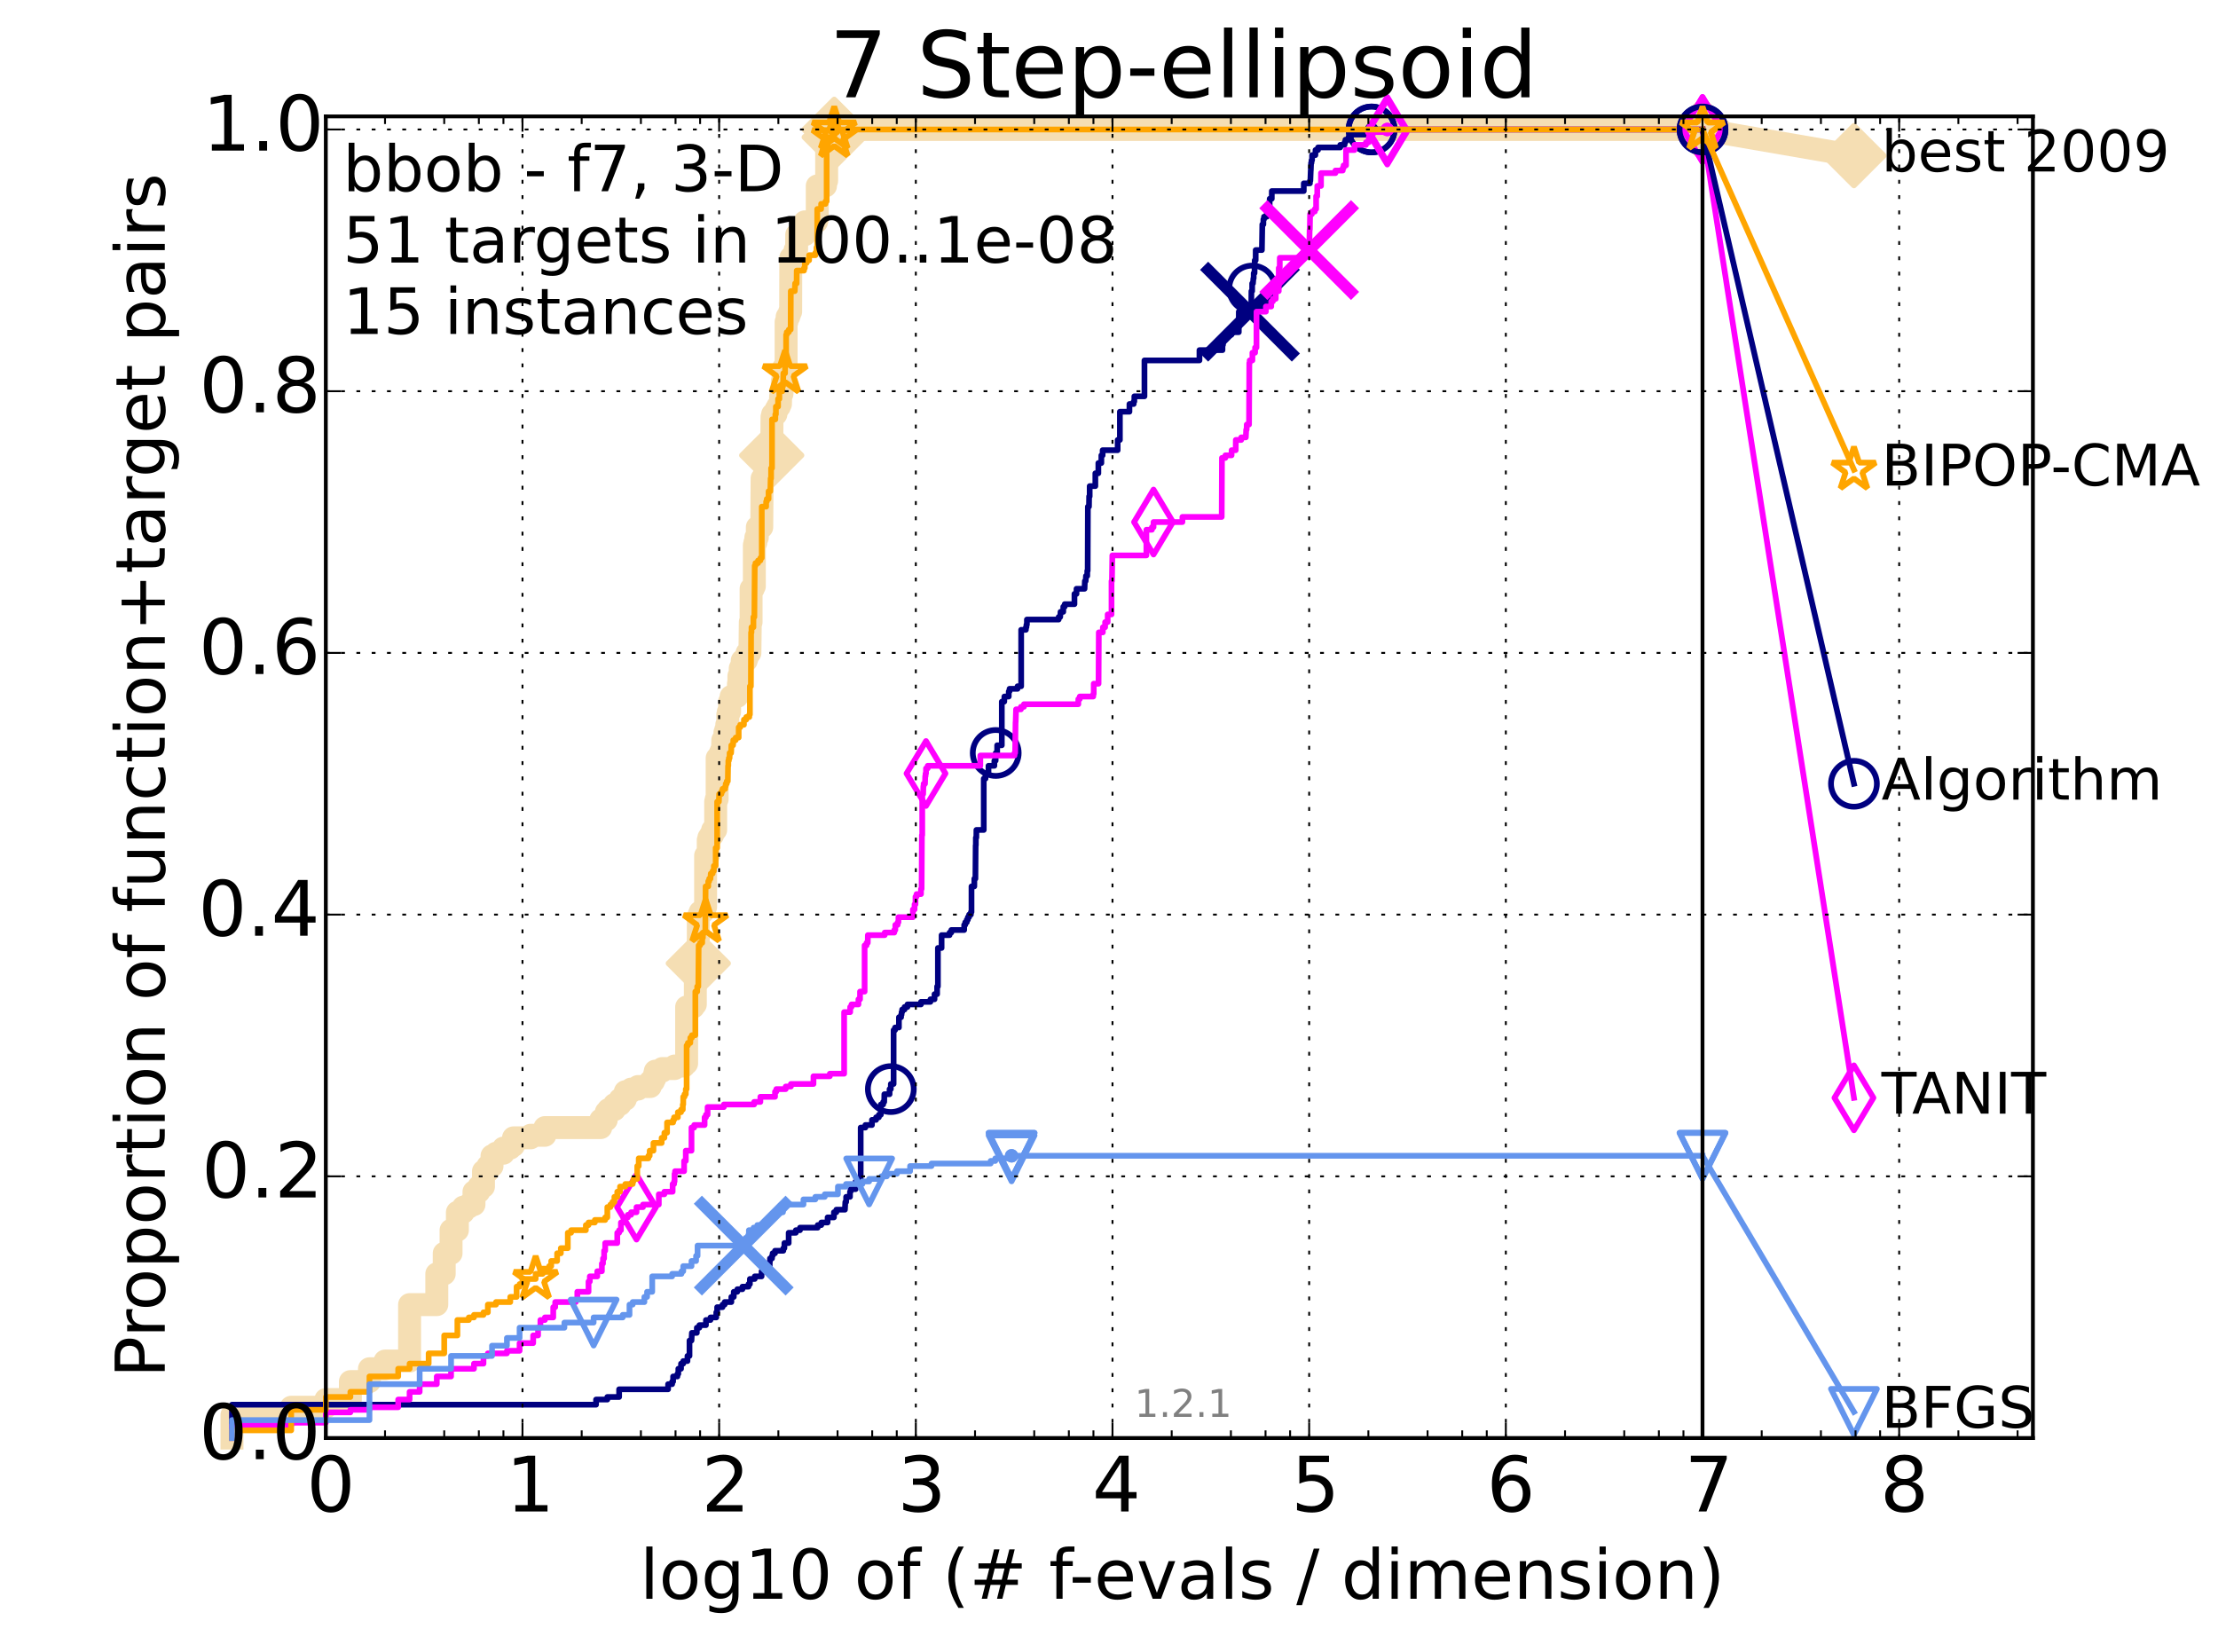 <?xml version="1.0" encoding="utf-8" standalone="no"?>
<!DOCTYPE svg PUBLIC "-//W3C//DTD SVG 1.1//EN"
  "http://www.w3.org/Graphics/SVG/1.1/DTD/svg11.dtd">
<!-- Created with matplotlib (http://matplotlib.org/) -->
<svg height="432pt" version="1.1" viewBox="0 0 580 432" width="580pt" xmlns="http://www.w3.org/2000/svg" xmlns:xlink="http://www.w3.org/1999/xlink">
 <defs>
  <style type="text/css">
*{stroke-linecap:butt;stroke-linejoin:round;}
  </style>
 </defs>
 <g id="figure_1">
  <g id="patch_1">
   <path d="
M0 432.436
L580.969 432.436
L580.969 0
L0 0
z
" style="fill:#ffffff;"/>
  </g>
  <g id="axes_1">
   <g id="patch_2">
    <path d="
M85.2 376.036
L531.6 376.036
L531.6 30.436
L85.2 30.436
z
" style="fill:#ffffff;"/>
   </g>
   <g id="line2d_1">
    <path d="
M60.662 376.036
L60.662 369.998
L76.144 369.998
L76.144 367.985
L85.2 367.985
L85.2 365.972
L91.625 365.972
L91.625 361.276
L96.609 361.276
L96.609 357.921
L100.682 357.921
L100.682 355.908
L107.107 355.908
L107.107 341.147
L114.22 341.147
L114.22 333.096
L116.163 333.096
L116.163 327.729
L117.951 327.729
L117.951 321.69
L119.606 321.69
L119.606 316.994
L121.147 316.994
L121.147 315.652
L122.589 315.652
L122.589 314.981
L123.943 314.981
L123.943 311.626
L125.219 311.626
L125.219 310.284
L126.427 310.284
L126.427 306.259
L127.572 306.259
L127.572 304.917
L128.662 304.917
L128.662 302.233
L129.701 302.233
L129.701 301.562
L131.645 301.562
L131.645 300.22
L133.432 300.22
L133.432 299.549
L134.275 299.549
L134.275 297.537
L138.757 297.537
L138.757 296.866
L142.489 296.866
L142.489 294.853
L157.094 294.853
L157.094 292.84
L158.536 292.84
L158.536 290.827
L159.087 290.827
L159.087 290.156
L160.664 290.156
L160.664 288.814
L162.137 288.814
L162.137 287.472
L163.519 287.472
L163.519 285.46
L165.031 285.46
L165.031 284.789
L166.834 284.789
L166.834 284.118
L170.056 284.118
L170.056 282.776
L170.875 282.776
L170.875 282.105
L171.194 282.105
L171.194 280.763
L171.351 280.763
L171.351 280.092
L173.163 280.092
L173.163 279.421
L176.398 279.421
L176.398 278.75
L178.889 278.75
L178.889 278.079
L179.553 278.079
L179.553 263.319
L181.332 263.319
L181.332 262.648
L181.829 262.648
L181.829 252.584
L182.22 252.584
L182.22 251.913
L182.603 251.913
L182.603 239.836
L182.792 239.836
L182.792 239.165
L183.073 239.165
L183.073 238.494
L183.806 238.494
L183.806 237.823
L184.339 237.823
L184.339 237.152
L184.515 237.152
L184.515 223.733
L185.202 223.733
L185.202 219.708
L185.371 219.708
L185.371 219.037
L185.786 219.037
L185.786 218.366
L186.356 218.366
L186.356 217.024
L187.145 217.024
L187.145 209.644
L187.3 209.644
L187.3 208.973
L187.53 208.973
L187.53 198.238
L188.353 198.238
L188.353 196.896
L188.645 196.896
L188.645 196.225
L188.933 196.225
L189.005 193.541
L189.568 193.541
L189.568 191.528
L189.776 191.528
L189.776 190.857
L190.05 190.857
L190.05 189.516
L190.321 189.516
L190.321 186.832
L190.455 186.832
L190.455 186.161
L190.787 186.161
L190.787 183.477
L191.179 183.477
L191.179 182.135
L192.741 182.135
L192.741 180.793
L193.101 180.793
L193.101 178.781
L193.219 178.781
L193.219 176.768
L193.513 176.768
L193.571 174.755
L193.86 174.755
L193.86 174.084
L194.088 174.084
L194.088 172.742
L195.143 172.742
L195.143 172.071
L195.359 172.071
L195.359 170.729
L196.098 170.729
L196.201 162.678
L196.407 162.678
L196.407 153.956
L196.964 153.956
L196.964 153.285
L197.262 153.285
L197.262 142.55
L197.409 142.55
L197.409 141.879
L197.653 141.879
L197.653 140.537
L198.037 140.537
L198.037 137.853
L199.197 137.853
L199.287 125.106
L199.953 125.106
L199.953 123.764
L200.083 123.764
L200.083 122.422
L200.599 122.422
L200.599 121.751
L200.978 121.751
L200.978 121.08
L201.473 121.08
L201.473 120.409
L201.636 120.409
L201.636 119.738
L201.797 119.738
L201.878 109.003
L202.038 109.003
L202.038 108.332
L202.897 108.332
L202.973 106.99
L203.352 106.99
L203.352 106.319
L203.798 106.319
L203.798 105.648
L204.09 105.648
L204.126 103.636
L204.235 103.636
L204.235 102.965
L204.486 102.965
L204.593 99.61
L204.77 99.61
L204.84 96.255
L205.395 96.255
L205.395 95.584
L205.566 95.584
L205.566 84.178
L205.769 84.178
L205.836 82.837
L206.268 82.837
L206.268 82.165
L206.498 82.165
L206.498 81.495
L206.757 81.495
L206.789 67.405
L207.765 67.405
L207.827 66.063
L207.919 66.063
L207.919 65.392
L208.313 65.392
L208.343 61.367
L210.461 61.367
L210.461 58.012
L213.518 58.012
L213.518 57.341
L213.708 57.341
L213.708 48.619
L215.867 48.619
L215.867 47.277
L216.165 47.277
L216.165 37.884
L216.48 37.884
L216.48 35.871
L218.147 35.871
L218.147 33.858
L445.2 33.858
L445.2 33.858" style="fill:none;stroke:#f5deb3;stroke-linecap:square;stroke-width:6;"/>
   </g>
   <g id="line2d_2"/>
   <g id="line2d_3">
    <path d="
M445.2 33.858
L484.8 40.702" style="fill:none;stroke:#f5deb3;stroke-linecap:square;stroke-width:6;"/>
    <defs>
     <path d="
M-6.10623e-16 7.778
L7.778 0
L1.16573e-15 -7.778
L-7.778 -1.77636e-15
z
" id="m2c936259e7" style="stroke:#f5deb3;stroke-linejoin:miter;stroke-width:1.5;"/>
    </defs>
    <g>
     <use style="fill:#f5deb3;stroke:#f5deb3;stroke-linejoin:miter;stroke-width:1.5;" x="445.2" xlink:href="#m2c936259e7" y="33.858"/>
     <use style="fill:#f5deb3;stroke:#f5deb3;stroke-linejoin:miter;stroke-width:1.5;" x="484.8" xlink:href="#m2c936259e7" y="40.702"/>
    </g>
   </g>
   <g id="line2d_4">
    <defs>
     <path d="
M0 1.5
C0.398 1.5 0.779 1.342 1.061 1.061
C1.342 0.779 1.5 0.398 1.5 0
C1.5 -0.398 1.342 -0.779 1.061 -1.061
C0.779 -1.342 0.398 -1.5 0 -1.5
C-0.398 -1.5 -0.779 -1.342 -1.061 -1.061
C-1.342 -0.779 -1.5 -0.398 -1.5 0
C-1.5 0.398 -1.342 0.779 -1.061 1.061
C-0.779 1.342 -0.398 1.5 0 1.5
z
" id="m68ae1779e3" style="stroke:#f5deb3;stroke-width:0.5;"/>
    </defs>
    <g>
     <use style="fill:#f5deb3;stroke:#f5deb3;stroke-width:0.5;" x="218.147" xlink:href="#m68ae1779e3" y="33.858"/>
     <use style="fill:#f5deb3;stroke:#f5deb3;stroke-width:0.5;" x="218.147" xlink:href="#m68ae1779e3" y="33.858"/>
    </g>
   </g>
   <g id="line2d_5">
    <g>
     <use style="fill:#f5deb3;stroke:#f5deb3;stroke-linejoin:miter;stroke-width:1.5;" x="182.603" xlink:href="#m2c936259e7" y="251.913"/>
     <use style="fill:#f5deb3;stroke:#f5deb3;stroke-linejoin:miter;stroke-width:1.5;" x="201.797" xlink:href="#m2c936259e7" y="119.067"/>
     <use style="fill:#f5deb3;stroke:#f5deb3;stroke-linejoin:miter;stroke-width:1.5;" x="218.147" xlink:href="#m2c936259e7" y="35.871"/>
     <use style="fill:#f5deb3;stroke:#f5deb3;stroke-linejoin:miter;stroke-width:1.5;" x="218.147" xlink:href="#m2c936259e7" y="33.858"/>
     <use style="fill:#f5deb3;stroke:#f5deb3;stroke-linejoin:miter;stroke-width:1.5;" x="218.147" xlink:href="#m2c936259e7" y="33.858"/>
     <use style="fill:#f5deb3;stroke:#f5deb3;stroke-linejoin:miter;stroke-width:1.5;" x="445.2" xlink:href="#m2c936259e7" y="33.858"/>
    </g>
   </g>
   <g id="line2d_6">
    <defs>
     <path d="
M0 1.5
C0.398 1.5 0.779 1.342 1.061 1.061
C1.342 0.779 1.5 0.398 1.5 0
C1.5 -0.398 1.342 -0.779 1.061 -1.061
C0.779 -1.342 0.398 -1.5 0 -1.5
C-0.398 -1.5 -0.779 -1.342 -1.061 -1.061
C-1.342 -0.779 -1.5 -0.398 -1.5 0
C-1.5 0.398 -1.342 0.779 -1.061 1.061
C-0.779 1.342 -0.398 1.5 0 1.5
z
" id="ma8fc8663ec" style="stroke:#000080;stroke-width:0.5;"/>
    </defs>
    <g>
     <use style="fill:#000080;stroke:#000080;stroke-width:0.5;" x="358.666" xlink:href="#ma8fc8663ec" y="33.858"/>
     <use style="fill:#000080;stroke:#000080;stroke-width:0.5;" x="358.666" xlink:href="#ma8fc8663ec" y="33.858"/>
    </g>
   </g>
   <g id="line2d_7">
    <path d="
M60.662 376.036
L60.662 367.314
L155.87 367.314
L155.87 365.972
L158.813 365.972
L158.813 365.301
L161.899 365.301
L161.899 363.288
L174.704 363.288
L174.704 361.947
L175.762 361.947
L175.762 361.276
L176.019 361.276
L176.019 359.934
L177.139 359.934
L177.139 359.263
L177.38 359.263
L177.38 357.921
L178.089 357.921
L178.089 356.579
L178.663 356.579
L178.663 355.908
L179.769 355.908
L179.769 354.566
L180.302 354.566
L180.302 350.541
L180.823 350.541
L180.926 348.528
L182.22 348.528
L182.22 347.186
L182.886 347.186
L182.886 346.515
L184.602 346.515
L184.602 345.173
L185.786 345.173
L185.786 344.502
L187.3 344.502
L187.3 343.16
L187.53 343.16
L187.53 341.818
L188.933 341.818
L188.933 341.147
L189.499 341.147
L189.499 340.477
L191.243 340.477
L191.243 339.135
L191.88 339.135
L191.88 337.793
L192.802 337.793
L192.802 337.122
L194.145 337.122
L194.145 336.451
L195.731 336.451
L195.731 335.78
L196.098 335.78
L196.098 334.438
L197.36 334.438
L197.36 333.767
L199.152 333.767
L199.152 332.425
L201.227 332.425
L201.309 329.742
L201.35 329.742
L201.35 329.071
L201.878 329.071
L201.878 328.4
L202.038 328.4
L202.038 327.729
L202.666 327.729
L202.666 327.058
L204.84 327.058
L204.84 326.387
L205.119 326.387
L205.119 325.045
L206.235 325.045
L206.235 322.361
L208.102 322.361
L208.102 321.69
L209.197 321.69
L209.197 321.019
L213.826 321.019
L213.826 320.348
L214.769 320.348
L214.769 319.677
L216.417 319.677
L216.417 318.336
L218.07 318.336
L218.07 316.994
L218.702 316.994
L218.702 316.323
L220.945 316.323
L221.047 314.31
L221.267 314.31
L221.267 312.968
L222.271 312.968
L222.271 311.626
L222.431 311.626
L222.431 310.955
L223.735 310.955
L223.735 308.942
L225.066 308.942
L225.066 294.853
L226.295 294.853
L226.295 294.182
L228.014 294.182
L228.014 292.84
L229.095 292.84
L229.095 292.169
L229.818 292.169
L229.818 291.498
L230.34 291.498
L230.34 288.814
L230.948 288.814
L230.948 288.143
L231.22 288.143
L231.252 286.131
L232.619 286.131
L232.619 284.789
L232.951 284.789
L232.951 283.447
L233.677 283.447
L233.677 269.357
L234.06 269.357
L234.06 268.686
L235.062 268.686
L235.071 266.002
L235.636 266.002
L235.636 265.332
L235.759 265.332
L235.759 264.661
L235.908 264.661
L235.908 263.99
L236.537 263.99
L236.537 263.319
L237.297 263.319
L237.297 262.648
L240.836 262.648
L240.836 261.977
L243.302 261.977
L243.302 261.306
L244.374 261.306
L244.374 259.964
L245.052 259.964
L245.052 257.951
L245.26 257.951
L245.26 247.887
L246.222 247.887
L246.222 244.532
L248.307 244.532
L248.307 243.862
L248.769 243.862
L248.769 243.191
L252.129 243.191
L252.129 241.849
L252.406 241.849
L252.406 241.178
L252.808 241.178
L252.808 240.507
L253.097 240.507
L253.097 239.836
L253.418 239.836
L253.418 239.165
L253.888 239.165
L253.888 238.494
L254.044 238.494
L254.044 231.785
L254.78 231.785
L254.788 229.772
L255.064 229.772
L255.13 221.05
L255.178 221.05
L255.178 219.037
L255.311 219.037
L255.325 217.024
L257.248 217.024
L257.248 203.605
L257.704 203.605
L257.704 202.263
L258.487 202.263
L258.487 200.251
L260.023 200.251
L260.023 198.909
L260.356 198.909
L260.379 196.896
L260.758 196.896
L260.758 194.883
L261.969 194.883
L261.969 183.477
L262.612 183.477
L262.641 182.135
L263.784 182.135
L263.784 180.793
L263.991 180.793
L263.991 180.122
L266.082 180.122
L266.082 179.452
L267.032 179.452
L267.032 164.691
L268.269 164.691
L268.269 164.02
L268.41 164.02
L268.41 163.349
L268.532 163.349
L268.532 162.007
L276.836 162.007
L276.836 161.336
L277.244 161.336
L277.323 159.994
L278.041 159.994
L278.041 158.652
L278.418 158.652
L278.418 157.982
L280.966 157.982
L280.966 155.298
L281.504 155.298
L281.504 153.956
L283.606 153.956
L283.686 151.943
L283.899 151.943
L283.976 150.601
L284.312 150.601
L284.312 149.259
L284.425 149.259
L284.478 132.486
L284.765 132.486
L284.801 129.802
L284.949 129.802
L284.949 127.118
L286.428 127.118
L286.428 123.764
L287.217 123.764
L287.217 121.08
L287.999 121.08
L287.999 119.067
L288.334 119.067
L288.334 117.725
L292.265 117.725
L292.265 115.041
L292.848 115.041
L292.848 107.661
L295.345 107.661
L295.345 105.648
L296.455 105.648
L296.455 104.977
L296.626 104.977
L296.626 103.636
L299.272 103.636
L299.272 94.242
L313.653 94.242
L313.653 91.559
L319.674 91.559
L319.674 90.217
L319.801 90.217
L319.865 88.875
L320.008 88.875
L320.008 87.533
L322.015 87.533
L322.015 86.862
L323.941 86.862
L323.941 81.495
L327.1 81.495
L327.21 78.811
L327.215 78.811
L327.24 76.127
L327.438 76.127
L327.439 74.114
L327.649 74.114
L327.755 72.772
L327.835 72.772
L327.836 71.43
L328.057 71.43
L328.102 68.076
L328.35 68.076
L328.358 65.392
L329.98 65.392
L330.09 58.683
L330.364 58.683
L330.372 57.341
L330.536 57.341
L330.536 56.67
L331.28 56.67
L331.281 53.986
L331.997 53.986
L332.019 51.973
L332.567 51.973
L332.573 49.961
L340.934 49.961
L340.938 47.948
L342.537 47.948
L342.537 47.277
L342.654 47.277
L342.753 44.593
L342.767 44.593
L342.846 42.58
L342.952 42.58
L342.952 41.909
L343.104 41.909
L343.107 40.567
L343.963 40.567
L344.003 39.225
L344.661 39.225
L344.661 38.555
L350.472 38.555
L350.472 37.884
L351.6 37.884
L351.6 37.213
L351.824 37.213
L351.824 36.542
L352.638 36.542
L352.638 35.871
L353.242 35.871
L353.242 35.2
L358.04 35.2
L358.04 34.529
L358.666 34.529
L358.666 33.858
L445.2 33.858
L445.2 33.858" style="fill:none;stroke:#000080;stroke-linecap:square;stroke-width:1.5;"/>
   </g>
   <g id="line2d_8">
    <defs>
     <path d="
M0 6
C1.591 6 3.117 5.368 4.243 4.243
C5.368 3.117 6 1.591 6 0
C6 -1.591 5.368 -3.117 4.243 -4.243
C3.117 -5.368 1.591 -6 0 -6
C-1.591 -6 -3.117 -5.368 -4.243 -4.243
C-5.368 -3.117 -6 -1.591 -6 0
C-6 1.591 -5.368 3.117 -4.243 4.243
C-3.117 5.368 -1.591 6 0 6
z
" id="mae466deef1" style="stroke:#000080;stroke-width:1.5;"/>
    </defs>
    <g>
     <use style="fill:none;stroke:#000080;stroke-width:1.5;" x="232.951" xlink:href="#mae466deef1" y="284.789"/>
     <use style="fill:none;stroke:#000080;stroke-width:1.5;" x="260.379" xlink:href="#mae466deef1" y="196.896"/>
     <use style="fill:none;stroke:#000080;stroke-width:1.5;" x="327.438" xlink:href="#mae466deef1" y="75.456"/>
     <use style="fill:none;stroke:#000080;stroke-width:1.5;" x="358.666" xlink:href="#mae466deef1" y="33.858"/>
     <use style="fill:none;stroke:#000080;stroke-width:1.5;" x="358.666" xlink:href="#mae466deef1" y="33.858"/>
     <use style="fill:none;stroke:#000080;stroke-width:1.5;" x="445.2" xlink:href="#mae466deef1" y="33.858"/>
    </g>
   </g>
   <g id="line2d_9"/>
   <g id="line2d_10">
    <path clip-path="url(#p6ea69091fa)" d="
M326.868 81.495" style="fill:none;stroke:#000080;stroke-linecap:square;"/>
    <defs>
     <path d="
M-12 12
L12 -12
M-12 -12
L12 12" id="me286a5a777" style="stroke:#000080;stroke-width:3;"/>
    </defs>
    <g clip-path="url(#p6ea69091fa)">
     <use style="fill:#000080;stroke:#000080;stroke-width:3;" x="326.868" xlink:href="#me286a5a777" y="81.495"/>
    </g>
   </g>
   <g id="line2d_11">
    <defs>
     <path d="
M0 1.5
C0.398 1.5 0.779 1.342 1.061 1.061
C1.342 0.779 1.5 0.398 1.5 0
C1.5 -0.398 1.342 -0.779 1.061 -1.061
C0.779 -1.342 0.398 -1.5 0 -1.5
C-0.398 -1.5 -0.779 -1.342 -1.061 -1.061
C-1.342 -0.779 -1.5 -0.398 -1.5 0
C-1.5 0.398 -1.342 0.779 -1.061 1.061
C-0.779 1.342 -0.398 1.5 0 1.5
z
" id="m62d5190e8e" style="stroke:#ff00ff;stroke-width:0.5;"/>
    </defs>
    <g>
     <use style="fill:#ff00ff;stroke:#ff00ff;stroke-width:0.5;" x="362.77" xlink:href="#m62d5190e8e" y="33.858"/>
     <use style="fill:#ff00ff;stroke:#ff00ff;stroke-width:0.5;" x="362.77" xlink:href="#m62d5190e8e" y="33.858"/>
    </g>
   </g>
   <g id="line2d_12">
    <path d="
M60.662 376.036
L60.662 372.682
L76.144 372.682
L76.144 372.011
L85.2 372.011
L85.2 369.327
L91.625 369.327
L91.625 368.656
L96.609 368.656
L96.609 367.985
L104.125 367.985
L104.125 365.972
L107.107 365.972
L107.107 363.959
L109.738 363.959
L109.738 361.947
L114.22 361.947
L114.22 359.934
L117.951 359.934
L117.951 357.921
L123.943 357.921
L123.943 356.579
L126.427 356.579
L126.427 354.566
L127.572 354.566
L127.572 353.895
L132.556 353.895
L132.556 353.224
L135.871 353.224
L135.871 351.212
L139.424 351.212
L139.424 349.199
L140.701 349.199
L140.701 347.186
L141.313 347.186
L141.313 345.173
L142.489 345.173
L142.489 344.502
L144.669 344.502
L144.669 341.818
L145.183 341.818
L145.183 340.477
L150.569 340.477
L150.569 339.806
L150.964 339.806
L150.964 337.793
L153.898 337.793
L153.898 335.109
L154.239 335.109
L154.239 333.767
L156.182 333.767
L156.182 332.425
L157.39 332.425
L157.39 330.412
L157.682 330.412
L157.682 329.071
L157.97 329.071
L157.97 327.058
L158.255 327.058
L158.255 325.045
L161.413 325.045
L161.413 322.361
L161.899 322.361
L161.899 321.69
L162.374 321.69
L162.374 319.677
L163.068 319.677
L163.068 318.336
L164.18 318.336
L164.18 317.665
L165.031 317.665
L165.031 316.994
L166.446 316.994
L166.446 315.652
L168.143 315.652
L168.143 314.981
L172.276 314.981
L172.276 312.297
L173.736 312.297
L173.736 311.626
L175.891 311.626
L175.891 309.613
L176.272 309.613
L176.272 308.942
L176.398 308.942
L176.398 306.93
L176.523 306.93
L176.523 306.259
L178.889 306.259
L178.889 303.575
L179.334 303.575
L179.334 300.891
L180.823 300.891
L180.823 294.853
L181.532 294.853
L181.532 294.182
L184.251 294.182
L184.251 292.169
L184.602 292.169
L184.602 291.498
L185.032 291.498
L185.032 289.485
L189.288 289.485
L189.288 288.814
L197.212 288.814
L197.212 288.143
L198.832 288.143
L198.832 286.802
L202.666 286.802
L202.666 285.46
L203.011 285.46
L203.011 284.789
L205.463 284.789
L205.463 284.118
L206.822 284.118
L206.822 283.447
L212.719 283.447
L212.719 281.434
L216.995 281.434
L216.995 280.763
L220.739 280.763
L220.739 264.661
L222.319 264.661
L222.319 263.319
L222.67 263.319
L222.67 262.648
L224.476 262.648
L224.476 261.306
L224.894 261.306
L224.894 259.293
L226.092 259.293
L226.092 247.216
L226.602 247.216
L226.602 246.545
L226.918 246.545
L226.944 244.532
L231.349 244.532
L231.349 243.862
L233.85 243.862
L233.85 243.191
L234.126 243.191
L234.126 241.849
L234.724 241.849
L234.724 241.178
L234.935 241.178
L234.935 239.836
L238.721 239.836
L238.721 237.823
L239.156 237.823
L239.156 236.481
L239.396 236.481
L239.396 234.468
L239.678 234.468
L239.678 233.797
L240.836 233.797
L240.836 232.456
L240.997 232.456
L241.073 218.366
L241.163 218.366
L241.163 207.631
L241.404 207.631
L241.451 205.618
L241.526 205.618
L241.526 204.947
L241.884 204.947
L241.944 202.934
L242.03 202.934
L242.03 202.263
L242.149 202.263
L242.149 200.922
L242.594 200.922
L242.594 200.251
L256.346 200.251
L256.346 197.567
L265.28 197.567
L265.28 196.896
L265.458 196.896
L265.567 188.845
L265.59 188.845
L265.699 185.49
L266.969 185.49
L266.969 184.819
L267.758 184.819
L267.758 184.148
L281.972 184.148
L281.972 182.806
L282.356 182.806
L282.356 182.135
L285.879 182.135
L285.879 181.464
L286.008 181.464
L286.008 178.781
L287.268 178.781
L287.335 165.362
L288.384 165.362
L288.4 164.02
L288.987 164.02
L288.987 162.678
L289.654 162.678
L289.654 160.665
L290.659 160.665
L290.659 151.943
L290.77 151.943
L290.871 145.234
L299.774 145.234
L299.774 138.524
L301.222 138.524
L301.222 137.853
L301.644 137.853
L301.644 136.511
L309.195 136.511
L309.195 135.17
L319.472 135.17
L319.537 119.738
L320.432 119.738
L320.432 119.067
L322.052 119.067
L322.059 117.725
L323.14 117.725
L323.162 115.041
L324.579 115.041
L324.579 114.371
L325.779 114.371
L325.87 112.358
L325.992 112.358
L326.021 111.016
L326.618 111.016
L326.693 94.913
L326.792 94.913
L326.792 94.242
L327.499 94.242
L327.499 92.23
L328.2 92.23
L328.2 90.888
L328.565 90.888
L328.571 81.495
L331.021 81.495
L331.021 80.153
L332.423 80.153
L332.423 78.811
L332.86 78.811
L332.86 78.14
L333.604 78.14
L333.624 76.127
L334.39 76.127
L334.39 70.089
L334.648 70.089
L334.661 67.405
L341.041 67.405
L341.041 65.392
L342.359 65.392
L342.465 60.025
L342.516 60.025
L342.586 55.999
L343.052 55.999
L343.052 55.328
L343.816 55.328
L343.816 54.657
L344.164 54.657
L344.164 51.302
L344.449 51.302
L344.466 48.619
L345.439 48.619
L345.439 45.264
L349.212 45.264
L349.212 44.593
L351.122 44.593
L351.122 43.922
L351.343 43.922
L351.343 43.251
L351.982 43.251
L351.984 39.225
L354.2 39.225
L354.2 37.884
L357.193 37.884
L357.193 37.213
L357.944 37.213
L357.944 35.871
L358.183 35.871
L358.183 35.2
L358.911 35.2
L358.911 34.529
L362.77 34.529
L362.77 33.858
L445.2 33.858
L445.2 33.858" style="fill:none;stroke:#ff00ff;stroke-linecap:square;stroke-width:1.5;"/>
   </g>
   <g id="line2d_13">
    <defs>
     <path d="
M-3.9968e-16 8.485
L5.091 0
L4.88498e-16 -8.485
L-5.091 -1.77636e-15
z
" id="mf6640c921f" style="stroke:#ff00ff;stroke-linejoin:miter;stroke-width:1.5;"/>
    </defs>
    <g>
     <use style="fill:none;stroke:#ff00ff;stroke-linejoin:miter;stroke-width:1.5;" x="166.446" xlink:href="#mf6640c921f" y="315.652"/>
     <use style="fill:none;stroke:#ff00ff;stroke-linejoin:miter;stroke-width:1.5;" x="242.149" xlink:href="#mf6640c921f" y="202.263"/>
     <use style="fill:none;stroke:#ff00ff;stroke-linejoin:miter;stroke-width:1.5;" x="301.644" xlink:href="#mf6640c921f" y="136.511"/>
     <use style="fill:none;stroke:#ff00ff;stroke-linejoin:miter;stroke-width:1.5;" x="362.77" xlink:href="#mf6640c921f" y="34.529"/>
     <use style="fill:none;stroke:#ff00ff;stroke-linejoin:miter;stroke-width:1.5;" x="362.77" xlink:href="#mf6640c921f" y="33.858"/>
     <use style="fill:none;stroke:#ff00ff;stroke-linejoin:miter;stroke-width:1.5;" x="445.2" xlink:href="#mf6640c921f" y="33.858"/>
    </g>
   </g>
   <g id="line2d_14"/>
   <g id="line2d_15">
    <path clip-path="url(#p6ea69091fa)" d="
M342.343 65.392" style="fill:none;stroke:#ff00ff;stroke-linecap:square;"/>
    <defs>
     <path d="
M-12 12
L12 -12
M-12 -12
L12 12" id="m86aa83dd4c" style="stroke:#ff00ff;stroke-width:3;"/>
    </defs>
    <g clip-path="url(#p6ea69091fa)">
     <use style="fill:#ff00ff;stroke:#ff00ff;stroke-width:3;" x="342.343" xlink:href="#m86aa83dd4c" y="65.392"/>
    </g>
   </g>
   <g id="line2d_16">
    <defs>
     <path d="
M0 1.5
C0.398 1.5 0.779 1.342 1.061 1.061
C1.342 0.779 1.5 0.398 1.5 0
C1.5 -0.398 1.342 -0.779 1.061 -1.061
C0.779 -1.342 0.398 -1.5 0 -1.5
C-0.398 -1.5 -0.779 -1.342 -1.061 -1.061
C-1.342 -0.779 -1.5 -0.398 -1.5 0
C-1.5 0.398 -1.342 0.779 -1.061 1.061
C-0.779 1.342 -0.398 1.5 0 1.5
z
" id="m3747452efa" style="stroke:#ffa500;stroke-width:0.5;"/>
    </defs>
    <g>
     <use style="fill:#ffa500;stroke:#ffa500;stroke-width:0.5;" x="218.147" xlink:href="#m3747452efa" y="33.858"/>
     <use style="fill:#ffa500;stroke:#ffa500;stroke-width:0.5;" x="218.147" xlink:href="#m3747452efa" y="33.858"/>
    </g>
   </g>
   <g id="line2d_17">
    <path d="
M60.662 376.036
L60.662 374.023
L76.144 374.023
L76.144 368.656
L85.2 368.656
L85.2 365.301
L91.625 365.301
L91.625 363.959
L96.609 363.959
L96.609 359.934
L104.125 359.934
L104.125 357.921
L107.107 357.921
L107.107 356.579
L112.091 356.579
L112.091 353.895
L116.163 353.895
L116.163 349.199
L119.606 349.199
L119.606 345.173
L122.589 345.173
L122.589 344.502
L123.943 344.502
L123.943 343.831
L126.427 343.831
L126.427 343.16
L127.572 343.16
L127.572 341.147
L129.701 341.147
L129.701 340.477
L133.432 340.477
L133.432 339.135
L135.088 339.135
L135.088 336.451
L135.871 336.451
L135.871 335.78
L136.629 335.78
L136.629 334.438
L140.072 334.438
L140.072 333.096
L141.908 333.096
L141.908 331.754
L143.606 331.754
L143.606 331.083
L144.144 331.083
L144.144 329.742
L145.685 329.742
L145.685 327.729
L146.656 327.729
L146.656 326.387
L148.48 326.387
L148.48 322.361
L149.339 322.361
L149.339 321.69
L153.2 321.69
L153.2 320.348
L153.898 320.348
L153.898 319.677
L155.553 319.677
L155.553 319.007
L158.255 319.007
L158.255 318.336
L158.813 318.336
L158.813 315.652
L159.625 315.652
L159.625 314.981
L160.151 314.981
L160.151 314.31
L160.664 314.31
L160.664 312.968
L161.413 312.968
L161.413 311.626
L162.137 311.626
L162.137 310.284
L163.519 310.284
L163.519 309.613
L165.444 309.613
L165.444 308.942
L165.648 308.942
L165.648 308.272
L166.641 308.272
L166.641 304.917
L167.026 304.917
L167.026 302.904
L169.551 302.904
L169.551 302.233
L169.889 302.233
L169.889 300.891
L170.875 300.891
L170.875 298.878
L173.018 298.878
L173.018 297.537
L173.736 297.537
L173.736 296.195
L174.432 296.195
L174.432 293.511
L176.019 293.511
L176.019 292.84
L176.272 292.84
L176.272 292.169
L177.26 292.169
L177.26 290.827
L178.089 290.827
L178.089 290.156
L178.55 290.156
L178.55 288.814
L178.663 288.814
L178.663 286.802
L179.001 286.802
L179.001 286.131
L179.334 286.131
L179.334 284.789
L179.553 284.789
L179.553 273.383
L179.877 273.383
L179.877 272.712
L180.512 272.712
L180.512 271.37
L180.926 271.37
L180.926 270.699
L181.829 270.699
L181.829 259.293
L182.316 259.293
L182.316 257.951
L182.603 257.951
L182.698 247.216
L183.073 247.216
L183.073 246.545
L183.625 246.545
L183.625 245.203
L183.806 245.203
L183.806 243.862
L184.427 243.862
L184.515 231.785
L185.202 231.785
L185.202 230.443
L185.454 230.443
L185.454 229.772
L185.786 229.772
L185.869 228.43
L186.356 228.43
L186.356 227.759
L186.675 227.759
L186.675 226.417
L187.145 226.417
L187.145 221.721
L187.53 221.721
L187.53 209.644
L187.983 209.644
L188.057 207.631
L188.645 207.631
L188.645 206.96
L188.933 206.96
L188.933 206.289
L189.638 206.289
L189.638 205.618
L189.776 205.618
L189.776 204.947
L190.05 204.947
L190.05 204.276
L190.321 204.276
L190.388 200.251
L190.455 200.251
L190.455 198.909
L190.588 198.909
L190.588 198.238
L190.787 198.238
L190.787 196.896
L191.179 196.896
L191.243 194.883
L191.691 194.883
L191.754 193.541
L192.376 193.541
L192.376 192.87
L193.16 192.87
L193.16 190.187
L193.571 190.187
L193.571 189.516
L194.538 189.516
L194.538 188.174
L195.143 188.174
L195.143 187.503
L195.941 187.503
L195.941 186.832
L196.098 186.832
L196.098 179.452
L196.356 179.452
L196.407 165.362
L196.51 165.362
L196.51 164.02
L197.014 164.02
L197.014 161.336
L197.262 161.336
L197.36 147.917
L197.556 147.917
L197.556 147.247
L198.227 147.247
L198.227 146.576
L198.832 146.576
L198.832 145.905
L199.197 145.905
L199.197 132.486
L200.343 132.486
L200.343 131.144
L200.514 131.144
L200.514 130.473
L200.978 130.473
L200.978 128.46
L201.432 128.46
L201.514 125.106
L201.636 125.106
L201.636 122.422
L201.878 122.422
L201.878 109.674
L202.743 109.674
L202.743 108.332
L202.897 108.332
L202.897 106.319
L203.464 106.319
L203.464 104.306
L203.798 104.306
L203.798 102.294
L204.593 102.294
L204.593 100.952
L204.77 100.952
L204.84 97.597
L205.292 97.597
L205.292 94.913
L205.566 94.913
L205.566 87.533
L205.735 87.533
L205.735 86.862
L206.268 86.862
L206.268 86.191
L206.757 86.191
L206.789 76.127
L207.827 76.127
L207.919 74.114
L208.313 74.114
L208.343 70.76
L210.242 70.76
L210.242 70.089
L210.461 70.089
L210.461 68.747
L210.947 68.747
L210.947 68.076
L211.579 68.076
L211.579 66.734
L213.231 66.734
L213.231 66.063
L213.518 66.063
L213.518 64.721
L213.708 64.721
L213.708 54.657
L214.724 54.657
L214.724 53.315
L215.867 53.315
L215.867 52.644
L216.165 52.644
L216.165 37.884
L216.48 37.884
L216.48 35.871
L218.147 35.871
L218.147 33.858
L445.2 33.858
L445.2 33.858" style="fill:none;stroke:#ffa500;stroke-linecap:square;stroke-width:1.5;"/>
   </g>
   <g id="line2d_18">
    <defs>
     <path d="
M3.67394e-16 -6
L-1.347 -1.854
L-5.706 -1.854
L-2.18 0.708
L-3.527 4.854
L-4.20996e-16 2.292
L3.527 4.854
L2.18 0.708
L5.706 -1.854
L1.347 -1.854
z
" id="m73d367cfb6" style="stroke:#ffa500;stroke-linejoin:bevel;stroke-width:1.5;"/>
    </defs>
    <g>
     <use style="fill:none;stroke:#ffa500;stroke-linejoin:bevel;stroke-width:1.5;" x="140.072" xlink:href="#m73d367cfb6" y="334.438"/>
     <use style="fill:none;stroke:#ffa500;stroke-linejoin:bevel;stroke-width:1.5;" x="184.515" xlink:href="#m73d367cfb6" y="241.178"/>
     <use style="fill:none;stroke:#ffa500;stroke-linejoin:bevel;stroke-width:1.5;" x="205.292" xlink:href="#m73d367cfb6" y="97.597"/>
     <use style="fill:none;stroke:#ffa500;stroke-linejoin:bevel;stroke-width:1.5;" x="218.147" xlink:href="#m73d367cfb6" y="35.871"/>
     <use style="fill:none;stroke:#ffa500;stroke-linejoin:bevel;stroke-width:1.5;" x="218.147" xlink:href="#m73d367cfb6" y="33.858"/>
     <use style="fill:none;stroke:#ffa500;stroke-linejoin:bevel;stroke-width:1.5;" x="445.2" xlink:href="#m73d367cfb6" y="33.858"/>
    </g>
   </g>
   <g id="line2d_19"/>
   <g id="line2d_20">
    <defs>
     <path d="
M0 1.5
C0.398 1.5 0.779 1.342 1.061 1.061
C1.342 0.779 1.5 0.398 1.5 0
C1.5 -0.398 1.342 -0.779 1.061 -1.061
C0.779 -1.342 0.398 -1.5 0 -1.5
C-0.398 -1.5 -0.779 -1.342 -1.061 -1.061
C-1.342 -0.779 -1.5 -0.398 -1.5 0
C-1.5 0.398 -1.342 0.779 -1.061 1.061
C-0.779 1.342 -0.398 1.5 0 1.5
z
" id="m03dd694df9" style="stroke:#6495ed;stroke-width:0.5;"/>
    </defs>
    <g>
     <use style="fill:#6495ed;stroke:#6495ed;stroke-width:0.5;" x="264.526" xlink:href="#m03dd694df9" y="302.233"/>
     <use style="fill:#6495ed;stroke:#6495ed;stroke-width:0.5;" x="264.526" xlink:href="#m03dd694df9" y="302.233"/>
    </g>
   </g>
   <g id="line2d_21">
    <path d="
M60.662 376.036
L60.662 371.34
L96.609 371.34
L96.609 361.947
L109.738 361.947
L109.738 357.921
L117.951 357.921
L117.951 354.566
L128.662 354.566
L128.662 351.882
L132.556 351.882
L132.556 349.87
L135.871 349.87
L135.871 347.186
L147.587 347.186
L147.587 345.844
L155.232 345.844
L155.232 344.502
L162.839 344.502
L162.839 343.831
L164.609 343.831
L164.609 341.147
L165.444 341.147
L165.444 340.477
L168.503 340.477
L168.503 339.135
L169.207 339.135
L169.207 337.793
L170.551 337.793
L170.551 333.767
L175.762 333.767
L175.762 333.096
L178.205 333.096
L178.205 332.425
L178.663 332.425
L178.663 331.083
L180.823 331.083
L180.823 329.742
L182.025 329.742
L182.025 328.4
L182.412 328.4
L182.412 325.716
L194.76 325.716
L194.76 324.374
L194.98 324.374
L194.98 323.703
L195.625 323.703
L195.625 323.032
L195.837 323.032
L195.837 321.69
L197.064 321.69
L197.064 321.019
L198.037 321.019
L198.037 320.348
L200.556 320.348
L200.556 319.677
L201.061 319.677
L201.061 319.007
L201.878 319.007
L201.878 317.665
L202.51 317.665
L202.51 316.994
L204.735 316.994
L204.735 314.981
L210.103 314.981
L210.103 313.639
L213.207 313.639
L213.207 312.968
L215.673 312.968
L215.673 312.297
L219.113 312.297
L219.113 310.284
L221.233 310.284
L221.233 309.613
L225.515 309.613
L225.515 308.942
L227.281 308.942
L227.281 308.272
L230.485 308.272
L230.485 307.601
L231.909 307.601
L231.909 306.93
L234.548 306.93
L234.548 306.259
L237.985 306.259
L237.985 304.917
L243.589 304.917
L243.589 304.246
L259.055 304.246
L259.055 303.575
L260.262 303.575
L260.262 302.904
L264.526 302.904
L264.526 302.233
L445.2 302.233" style="fill:none;stroke:#6495ed;stroke-linecap:square;stroke-width:1.5;"/>
   </g>
   <g id="line2d_22">
    <defs>
     <path d="
M-7.34788e-16 6
L6 -6
L-6 -6
z
" id="md7b19447de" style="stroke:#6495ed;stroke-linejoin:miter;stroke-width:1.5;"/>
    </defs>
    <g>
     <use style="fill:none;stroke:#6495ed;stroke-linejoin:miter;stroke-width:1.5;" x="155.232" xlink:href="#md7b19447de" y="345.844"/>
     <use style="fill:none;stroke:#6495ed;stroke-linejoin:miter;stroke-width:1.5;" x="227.281" xlink:href="#md7b19447de" y="308.942"/>
     <use style="fill:none;stroke:#6495ed;stroke-linejoin:miter;stroke-width:1.5;" x="264.526" xlink:href="#md7b19447de" y="302.904"/>
     <use style="fill:none;stroke:#6495ed;stroke-linejoin:miter;stroke-width:1.5;" x="264.526" xlink:href="#md7b19447de" y="302.233"/>
     <use style="fill:none;stroke:#6495ed;stroke-linejoin:miter;stroke-width:1.5;" x="264.526" xlink:href="#md7b19447de" y="302.233"/>
     <use style="fill:none;stroke:#6495ed;stroke-linejoin:miter;stroke-width:1.5;" x="445.2" xlink:href="#md7b19447de" y="302.233"/>
    </g>
   </g>
   <g id="line2d_23"/>
   <g id="line2d_24">
    <path clip-path="url(#p6ea69091fa)" d="
M194.483 325.716" style="fill:none;stroke:#6495ed;stroke-linecap:square;"/>
    <defs>
     <path d="
M-12 12
L12 -12
M-12 -12
L12 12" id="mdd39a44969" style="stroke:#6495ed;stroke-width:3;"/>
    </defs>
    <g clip-path="url(#p6ea69091fa)">
     <use style="fill:#6495ed;stroke:#6495ed;stroke-width:3;" x="194.483" xlink:href="#mdd39a44969" y="325.716"/>
    </g>
   </g>
   <g id="line2d_25">
    <path d="
M445.2 302.233
L484.8 369.193" style="fill:none;stroke:#6495ed;stroke-linecap:square;stroke-width:1.5;"/>
    <g>
     <use style="fill:none;stroke:#6495ed;stroke-linejoin:miter;stroke-width:1.5;" x="445.2" xlink:href="#md7b19447de" y="302.233"/>
     <use style="fill:none;stroke:#6495ed;stroke-linejoin:miter;stroke-width:1.5;" x="484.8" xlink:href="#md7b19447de" y="369.193"/>
    </g>
   </g>
   <g id="line2d_26">
    <path d="
M445.2 33.858
L484.8 287.07" style="fill:none;stroke:#ff00ff;stroke-linecap:square;stroke-width:1.5;"/>
    <g>
     <use style="fill:none;stroke:#ff00ff;stroke-linejoin:miter;stroke-width:1.5;" x="445.2" xlink:href="#mf6640c921f" y="33.858"/>
     <use style="fill:none;stroke:#ff00ff;stroke-linejoin:miter;stroke-width:1.5;" x="484.8" xlink:href="#mf6640c921f" y="287.07"/>
    </g>
   </g>
   <g id="line2d_27">
    <path d="
M445.2 33.858
L484.8 204.947" style="fill:none;stroke:#000080;stroke-linecap:square;stroke-width:1.5;"/>
    <g>
     <use style="fill:none;stroke:#000080;stroke-width:1.5;" x="445.2" xlink:href="#mae466deef1" y="33.858"/>
     <use style="fill:none;stroke:#000080;stroke-width:1.5;" x="484.8" xlink:href="#mae466deef1" y="204.947"/>
    </g>
   </g>
   <g id="line2d_28">
    <path d="
M445.2 33.858
L484.8 122.824" style="fill:none;stroke:#ffa500;stroke-linecap:square;stroke-width:1.5;"/>
    <g>
     <use style="fill:none;stroke:#ffa500;stroke-linejoin:bevel;stroke-width:1.5;" x="445.2" xlink:href="#m73d367cfb6" y="33.858"/>
     <use style="fill:none;stroke:#ffa500;stroke-linejoin:bevel;stroke-width:1.5;" x="484.8" xlink:href="#m73d367cfb6" y="122.824"/>
    </g>
   </g>
   <g id="line2d_29">
    <path d="
M445.2 376.036
L445.2 33.858" style="fill:none;stroke:#000000;stroke-linecap:square;"/>
   </g>
   <g id="patch_3">
    <path d="
M85.2 30.436
L531.6 30.436" style="fill:none;stroke:#000000;stroke-linecap:square;stroke-linejoin:miter;"/>
   </g>
   <g id="patch_4">
    <path d="
M531.6 376.036
L531.6 30.436" style="fill:none;stroke:#000000;stroke-linecap:square;stroke-linejoin:miter;"/>
   </g>
   <g id="patch_5">
    <path d="
M85.2 376.036
L531.6 376.036" style="fill:none;stroke:#000000;stroke-linecap:square;stroke-linejoin:miter;"/>
   </g>
   <g id="patch_6">
    <path d="
M85.2 376.036
L85.2 30.436" style="fill:none;stroke:#000000;stroke-linecap:square;stroke-linejoin:miter;"/>
   </g>
   <g id="matplotlib.axis_1">
    <g id="xtick_1">
     <g id="line2d_30">
      <path clip-path="url(#p6ea69091fa)" d="
M85.2 376.036
L85.2 30.436" style="fill:none;stroke:#000000;stroke-dasharray:1,3;stroke-dashoffset:0.0;stroke-width:0.5;"/>
     </g>
     <g id="line2d_31">
      <defs>
       <path d="
M0 0
L0 -4" id="m93b0483c22" style="stroke:#000000;stroke-width:0.5;"/>
      </defs>
      <g>
       <use style="stroke:#000000;stroke-width:0.5;" x="85.2" xlink:href="#m93b0483c22" y="376.036"/>
      </g>
     </g>
     <g id="line2d_32">
      <defs>
       <path d="
M0 0
L0 4" id="m741efc42ff" style="stroke:#000000;stroke-width:0.5;"/>
      </defs>
      <g>
       <use style="stroke:#000000;stroke-width:0.5;" x="85.2" xlink:href="#m741efc42ff" y="30.436"/>
      </g>
     </g>
     <g id="text_1">
      <!-- 0 -->
      <defs>
       <path d="
M31.781 66.406
Q24.172 66.406 20.328 58.906
Q16.5 51.422 16.5 36.375
Q16.5 21.391 20.328 13.891
Q24.172 6.391 31.781 6.391
Q39.453 6.391 43.281 13.891
Q47.125 21.391 47.125 36.375
Q47.125 51.422 43.281 58.906
Q39.453 66.406 31.781 66.406
M31.781 74.219
Q44.047 74.219 50.516 64.516
Q56.984 54.828 56.984 36.375
Q56.984 17.969 50.516 8.266
Q44.047 -1.422 31.781 -1.422
Q19.531 -1.422 13.062 8.266
Q6.594 17.969 6.594 36.375
Q6.594 54.828 13.062 64.516
Q19.531 74.219 31.781 74.219" id="BitstreamVeraSans-Roman-30"/>
      </defs>
      <g transform="translate(80.161 395.233)scale(0.2 -0.2)">
       <use xlink:href="#BitstreamVeraSans-Roman-30"/>
      </g>
     </g>
    </g>
    <g id="xtick_2">
     <g id="line2d_33">
      <path clip-path="url(#p6ea69091fa)" d="
M136.629 376.036
L136.629 30.436" style="fill:none;stroke:#000000;stroke-dasharray:1,3;stroke-dashoffset:0.0;stroke-width:0.5;"/>
     </g>
     <g id="line2d_34">
      <g>
       <use style="stroke:#000000;stroke-width:0.5;" x="136.629" xlink:href="#m93b0483c22" y="376.036"/>
      </g>
     </g>
     <g id="line2d_35">
      <g>
       <use style="stroke:#000000;stroke-width:0.5;" x="136.629" xlink:href="#m741efc42ff" y="30.436"/>
      </g>
     </g>
     <g id="text_2">
      <!-- 1 -->
      <defs>
       <path d="
M12.406 8.297
L28.516 8.297
L28.516 63.922
L10.984 60.406
L10.984 69.391
L28.422 72.906
L38.281 72.906
L38.281 8.297
L54.391 8.297
L54.391 0
L12.406 0
z
" id="BitstreamVeraSans-Roman-31"/>
      </defs>
      <g transform="translate(132.288 395.233)scale(0.2 -0.2)">
       <use xlink:href="#BitstreamVeraSans-Roman-31"/>
      </g>
     </g>
    </g>
    <g id="xtick_3">
     <g id="line2d_36">
      <path clip-path="url(#p6ea69091fa)" d="
M188.057 376.036
L188.057 30.436" style="fill:none;stroke:#000000;stroke-dasharray:1,3;stroke-dashoffset:0.0;stroke-width:0.5;"/>
     </g>
     <g id="line2d_37">
      <g>
       <use style="stroke:#000000;stroke-width:0.5;" x="188.057" xlink:href="#m93b0483c22" y="376.036"/>
      </g>
     </g>
     <g id="line2d_38">
      <g>
       <use style="stroke:#000000;stroke-width:0.5;" x="188.057" xlink:href="#m741efc42ff" y="30.436"/>
      </g>
     </g>
     <g id="text_3">
      <!-- 2 -->
      <defs>
       <path d="
M19.188 8.297
L53.609 8.297
L53.609 0
L7.328 0
L7.328 8.297
Q12.938 14.109 22.625 23.891
Q32.328 33.688 34.812 36.531
Q39.547 41.844 41.422 45.531
Q43.312 49.219 43.312 52.781
Q43.312 58.594 39.234 62.25
Q35.156 65.922 28.609 65.922
Q23.969 65.922 18.812 64.312
Q13.672 62.703 7.812 59.422
L7.812 69.391
Q13.766 71.781 18.938 73
Q24.125 74.219 28.422 74.219
Q39.75 74.219 46.484 68.547
Q53.219 62.891 53.219 53.422
Q53.219 48.922 51.531 44.891
Q49.859 40.875 45.406 35.406
Q44.188 33.984 37.641 27.219
Q31.109 20.453 19.188 8.297" id="BitstreamVeraSans-Roman-32"/>
      </defs>
      <g transform="translate(183.429 395.233)scale(0.2 -0.2)">
       <use xlink:href="#BitstreamVeraSans-Roman-32"/>
      </g>
     </g>
    </g>
    <g id="xtick_4">
     <g id="line2d_39">
      <path clip-path="url(#p6ea69091fa)" d="
M239.486 376.036
L239.486 30.436" style="fill:none;stroke:#000000;stroke-dasharray:1,3;stroke-dashoffset:0.0;stroke-width:0.5;"/>
     </g>
     <g id="line2d_40">
      <g>
       <use style="stroke:#000000;stroke-width:0.5;" x="239.486" xlink:href="#m93b0483c22" y="376.036"/>
      </g>
     </g>
     <g id="line2d_41">
      <g>
       <use style="stroke:#000000;stroke-width:0.5;" x="239.486" xlink:href="#m741efc42ff" y="30.436"/>
      </g>
     </g>
     <g id="text_4">
      <!-- 3 -->
      <defs>
       <path d="
M40.578 39.312
Q47.656 37.797 51.625 33
Q55.609 28.219 55.609 21.188
Q55.609 10.406 48.188 4.484
Q40.766 -1.422 27.094 -1.422
Q22.516 -1.422 17.656 -0.516
Q12.797 0.391 7.625 2.203
L7.625 11.719
Q11.719 9.328 16.594 8.109
Q21.484 6.891 26.812 6.891
Q36.078 6.891 40.938 10.547
Q45.797 14.203 45.797 21.188
Q45.797 27.641 41.281 31.266
Q36.766 34.906 28.719 34.906
L20.219 34.906
L20.219 43.016
L29.109 43.016
Q36.375 43.016 40.234 45.922
Q44.094 48.828 44.094 54.297
Q44.094 59.906 40.109 62.906
Q36.141 65.922 28.719 65.922
Q24.656 65.922 20.016 65.031
Q15.375 64.156 9.812 62.312
L9.812 71.094
Q15.438 72.656 20.344 73.438
Q25.25 74.219 29.594 74.219
Q40.828 74.219 47.359 69.109
Q53.906 64.016 53.906 55.328
Q53.906 49.266 50.438 45.094
Q46.969 40.922 40.578 39.312" id="BitstreamVeraSans-Roman-33"/>
      </defs>
      <g transform="translate(234.687 395.233)scale(0.2 -0.2)">
       <use xlink:href="#BitstreamVeraSans-Roman-33"/>
      </g>
     </g>
    </g>
    <g id="xtick_5">
     <g id="line2d_42">
      <path clip-path="url(#p6ea69091fa)" d="
M290.914 376.036
L290.914 30.436" style="fill:none;stroke:#000000;stroke-dasharray:1,3;stroke-dashoffset:0.0;stroke-width:0.5;"/>
     </g>
     <g id="line2d_43">
      <g>
       <use style="stroke:#000000;stroke-width:0.5;" x="290.914" xlink:href="#m93b0483c22" y="376.036"/>
      </g>
     </g>
     <g id="line2d_44">
      <g>
       <use style="stroke:#000000;stroke-width:0.5;" x="290.914" xlink:href="#m741efc42ff" y="30.436"/>
      </g>
     </g>
     <g id="text_5">
      <!-- 4 -->
      <defs>
       <path d="
M37.797 64.312
L12.891 25.391
L37.797 25.391
z

M35.203 72.906
L47.609 72.906
L47.609 25.391
L58.016 25.391
L58.016 17.188
L47.609 17.188
L47.609 0
L37.797 0
L37.797 17.188
L4.891 17.188
L4.891 26.703
z
" id="BitstreamVeraSans-Roman-34"/>
      </defs>
      <g transform="translate(285.602 395.233)scale(0.2 -0.2)">
       <use xlink:href="#BitstreamVeraSans-Roman-34"/>
      </g>
     </g>
    </g>
    <g id="xtick_6">
     <g id="line2d_45">
      <path clip-path="url(#p6ea69091fa)" d="
M342.343 376.036
L342.343 30.436" style="fill:none;stroke:#000000;stroke-dasharray:1,3;stroke-dashoffset:0.0;stroke-width:0.5;"/>
     </g>
     <g id="line2d_46">
      <g>
       <use style="stroke:#000000;stroke-width:0.5;" x="342.343" xlink:href="#m93b0483c22" y="376.036"/>
      </g>
     </g>
     <g id="line2d_47">
      <g>
       <use style="stroke:#000000;stroke-width:0.5;" x="342.343" xlink:href="#m741efc42ff" y="30.436"/>
      </g>
     </g>
     <g id="text_6">
      <!-- 5 -->
      <defs>
       <path d="
M10.797 72.906
L49.516 72.906
L49.516 64.594
L19.828 64.594
L19.828 46.734
Q21.969 47.469 24.109 47.828
Q26.266 48.188 28.422 48.188
Q40.625 48.188 47.75 41.5
Q54.891 34.812 54.891 23.391
Q54.891 11.625 47.562 5.094
Q40.234 -1.422 26.906 -1.422
Q22.312 -1.422 17.547 -0.641
Q12.797 0.141 7.719 1.703
L7.719 11.625
Q12.109 9.234 16.797 8.062
Q21.484 6.891 26.703 6.891
Q35.156 6.891 40.078 11.328
Q45.016 15.766 45.016 23.391
Q45.016 31 40.078 35.438
Q35.156 39.891 26.703 39.891
Q22.75 39.891 18.812 39.016
Q14.891 38.141 10.797 36.281
z
" id="BitstreamVeraSans-Roman-35"/>
      </defs>
      <g transform="translate(337.626 395.233)scale(0.2 -0.2)">
       <use xlink:href="#BitstreamVeraSans-Roman-35"/>
      </g>
     </g>
    </g>
    <g id="xtick_7">
     <g id="line2d_48">
      <path clip-path="url(#p6ea69091fa)" d="
M393.771 376.036
L393.771 30.436" style="fill:none;stroke:#000000;stroke-dasharray:1,3;stroke-dashoffset:0.0;stroke-width:0.5;"/>
     </g>
     <g id="line2d_49">
      <g>
       <use style="stroke:#000000;stroke-width:0.5;" x="393.771" xlink:href="#m93b0483c22" y="376.036"/>
      </g>
     </g>
     <g id="line2d_50">
      <g>
       <use style="stroke:#000000;stroke-width:0.5;" x="393.771" xlink:href="#m741efc42ff" y="30.436"/>
      </g>
     </g>
     <g id="text_7">
      <!-- 6 -->
      <defs>
       <path d="
M33.016 40.375
Q26.375 40.375 22.484 35.828
Q18.609 31.297 18.609 23.391
Q18.609 15.531 22.484 10.953
Q26.375 6.391 33.016 6.391
Q39.656 6.391 43.531 10.953
Q47.406 15.531 47.406 23.391
Q47.406 31.297 43.531 35.828
Q39.656 40.375 33.016 40.375
M52.594 71.297
L52.594 62.312
Q48.875 64.062 45.094 64.984
Q41.312 65.922 37.594 65.922
Q27.828 65.922 22.672 59.328
Q17.531 52.734 16.797 39.406
Q19.672 43.656 24.016 45.922
Q28.375 48.188 33.594 48.188
Q44.578 48.188 50.953 41.516
Q57.328 34.859 57.328 23.391
Q57.328 12.156 50.688 5.359
Q44.047 -1.422 33.016 -1.422
Q20.359 -1.422 13.672 8.266
Q6.984 17.969 6.984 36.375
Q6.984 53.656 15.188 63.938
Q23.391 74.219 37.203 74.219
Q40.922 74.219 44.703 73.484
Q48.484 72.75 52.594 71.297" id="BitstreamVeraSans-Roman-36"/>
      </defs>
      <g transform="translate(388.737 395.233)scale(0.2 -0.2)">
       <use xlink:href="#BitstreamVeraSans-Roman-36"/>
      </g>
     </g>
    </g>
    <g id="xtick_8">
     <g id="line2d_51">
      <path clip-path="url(#p6ea69091fa)" d="
M445.2 376.036
L445.2 30.436" style="fill:none;stroke:#000000;stroke-dasharray:1,3;stroke-dashoffset:0.0;stroke-width:0.5;"/>
     </g>
     <g id="line2d_52">
      <g>
       <use style="stroke:#000000;stroke-width:0.5;" x="445.2" xlink:href="#m93b0483c22" y="376.036"/>
      </g>
     </g>
     <g id="line2d_53">
      <g>
       <use style="stroke:#000000;stroke-width:0.5;" x="445.2" xlink:href="#m741efc42ff" y="30.436"/>
      </g>
     </g>
     <g id="text_8">
      <!-- 7 -->
      <defs>
       <path d="
M8.203 72.906
L55.078 72.906
L55.078 68.703
L28.609 0
L18.312 0
L43.219 64.594
L8.203 64.594
z
" id="BitstreamVeraSans-Roman-37"/>
      </defs>
      <g transform="translate(440.512 395.233)scale(0.2 -0.2)">
       <use xlink:href="#BitstreamVeraSans-Roman-37"/>
      </g>
     </g>
    </g>
    <g id="xtick_9">
     <g id="line2d_54">
      <path clip-path="url(#p6ea69091fa)" d="
M496.629 376.036
L496.629 30.436" style="fill:none;stroke:#000000;stroke-dasharray:1,3;stroke-dashoffset:0.0;stroke-width:0.5;"/>
     </g>
     <g id="line2d_55">
      <g>
       <use style="stroke:#000000;stroke-width:0.5;" x="496.629" xlink:href="#m93b0483c22" y="376.036"/>
      </g>
     </g>
     <g id="line2d_56">
      <g>
       <use style="stroke:#000000;stroke-width:0.5;" x="496.629" xlink:href="#m741efc42ff" y="30.436"/>
      </g>
     </g>
     <g id="text_9">
      <!-- 8 -->
      <defs>
       <path d="
M31.781 34.625
Q24.75 34.625 20.719 30.859
Q16.703 27.094 16.703 20.516
Q16.703 13.922 20.719 10.156
Q24.75 6.391 31.781 6.391
Q38.812 6.391 42.859 10.172
Q46.922 13.969 46.922 20.516
Q46.922 27.094 42.891 30.859
Q38.875 34.625 31.781 34.625
M21.922 38.812
Q15.578 40.375 12.031 44.719
Q8.5 49.078 8.5 55.328
Q8.5 64.062 14.719 69.141
Q20.953 74.219 31.781 74.219
Q42.672 74.219 48.875 69.141
Q55.078 64.062 55.078 55.328
Q55.078 49.078 51.531 44.719
Q48 40.375 41.703 38.812
Q48.828 37.156 52.797 32.312
Q56.781 27.484 56.781 20.516
Q56.781 9.906 50.312 4.234
Q43.844 -1.422 31.781 -1.422
Q19.734 -1.422 13.25 4.234
Q6.781 9.906 6.781 20.516
Q6.781 27.484 10.781 32.312
Q14.797 37.156 21.922 38.812
M18.312 54.391
Q18.312 48.734 21.844 45.562
Q25.391 42.391 31.781 42.391
Q38.141 42.391 41.719 45.562
Q45.312 48.734 45.312 54.391
Q45.312 60.062 41.719 63.234
Q38.141 66.406 31.781 66.406
Q25.391 66.406 21.844 63.234
Q18.312 60.062 18.312 54.391" id="BitstreamVeraSans-Roman-38"/>
      </defs>
      <g transform="translate(491.629 395.233)scale(0.2 -0.2)">
       <use xlink:href="#BitstreamVeraSans-Roman-38"/>
      </g>
     </g>
    </g>
    <g id="xtick_10">
     <g id="line2d_57">
      <defs>
       <path d="
M0 0
L0 -2" id="m177f7580d0" style="stroke:#000000;stroke-width:0.5;"/>
      </defs>
      <g>
       <use style="stroke:#000000;stroke-width:0.5;" x="100.682" xlink:href="#m177f7580d0" y="376.036"/>
      </g>
     </g>
     <g id="line2d_58">
      <defs>
       <path d="
M0 0
L0 2" id="m5284c7e2a0" style="stroke:#000000;stroke-width:0.5;"/>
      </defs>
      <g>
       <use style="stroke:#000000;stroke-width:0.5;" x="100.682" xlink:href="#m5284c7e2a0" y="30.436"/>
      </g>
     </g>
    </g>
    <g id="xtick_11">
     <g id="line2d_59">
      <g>
       <use style="stroke:#000000;stroke-width:0.5;" x="116.163" xlink:href="#m177f7580d0" y="376.036"/>
      </g>
     </g>
     <g id="line2d_60">
      <g>
       <use style="stroke:#000000;stroke-width:0.5;" x="116.163" xlink:href="#m5284c7e2a0" y="30.436"/>
      </g>
     </g>
    </g>
    <g id="xtick_12">
     <g id="line2d_61">
      <g>
       <use style="stroke:#000000;stroke-width:0.5;" x="125.219" xlink:href="#m177f7580d0" y="376.036"/>
      </g>
     </g>
     <g id="line2d_62">
      <g>
       <use style="stroke:#000000;stroke-width:0.5;" x="125.219" xlink:href="#m5284c7e2a0" y="30.436"/>
      </g>
     </g>
    </g>
    <g id="xtick_13">
     <g id="line2d_63">
      <g>
       <use style="stroke:#000000;stroke-width:0.5;" x="131.645" xlink:href="#m177f7580d0" y="376.036"/>
      </g>
     </g>
     <g id="line2d_64">
      <g>
       <use style="stroke:#000000;stroke-width:0.5;" x="131.645" xlink:href="#m5284c7e2a0" y="30.436"/>
      </g>
     </g>
    </g>
    <g id="xtick_14">
     <g id="line2d_65">
      <g>
       <use style="stroke:#000000;stroke-width:0.5;" x="152.11" xlink:href="#m177f7580d0" y="376.036"/>
      </g>
     </g>
     <g id="line2d_66">
      <g>
       <use style="stroke:#000000;stroke-width:0.5;" x="152.11" xlink:href="#m5284c7e2a0" y="30.436"/>
      </g>
     </g>
    </g>
    <g id="xtick_15">
     <g id="line2d_67">
      <g>
       <use style="stroke:#000000;stroke-width:0.5;" x="167.592" xlink:href="#m177f7580d0" y="376.036"/>
      </g>
     </g>
     <g id="line2d_68">
      <g>
       <use style="stroke:#000000;stroke-width:0.5;" x="167.592" xlink:href="#m5284c7e2a0" y="30.436"/>
      </g>
     </g>
    </g>
    <g id="xtick_16">
     <g id="line2d_69">
      <g>
       <use style="stroke:#000000;stroke-width:0.5;" x="176.648" xlink:href="#m177f7580d0" y="376.036"/>
      </g>
     </g>
     <g id="line2d_70">
      <g>
       <use style="stroke:#000000;stroke-width:0.5;" x="176.648" xlink:href="#m5284c7e2a0" y="30.436"/>
      </g>
     </g>
    </g>
    <g id="xtick_17">
     <g id="line2d_71">
      <g>
       <use style="stroke:#000000;stroke-width:0.5;" x="183.073" xlink:href="#m177f7580d0" y="376.036"/>
      </g>
     </g>
     <g id="line2d_72">
      <g>
       <use style="stroke:#000000;stroke-width:0.5;" x="183.073" xlink:href="#m5284c7e2a0" y="30.436"/>
      </g>
     </g>
    </g>
    <g id="xtick_18">
     <g id="line2d_73">
      <g>
       <use style="stroke:#000000;stroke-width:0.5;" x="203.539" xlink:href="#m177f7580d0" y="376.036"/>
      </g>
     </g>
     <g id="line2d_74">
      <g>
       <use style="stroke:#000000;stroke-width:0.5;" x="203.539" xlink:href="#m5284c7e2a0" y="30.436"/>
      </g>
     </g>
    </g>
    <g id="xtick_19">
     <g id="line2d_75">
      <g>
       <use style="stroke:#000000;stroke-width:0.5;" x="219.02" xlink:href="#m177f7580d0" y="376.036"/>
      </g>
     </g>
     <g id="line2d_76">
      <g>
       <use style="stroke:#000000;stroke-width:0.5;" x="219.02" xlink:href="#m5284c7e2a0" y="30.436"/>
      </g>
     </g>
    </g>
    <g id="xtick_20">
     <g id="line2d_77">
      <g>
       <use style="stroke:#000000;stroke-width:0.5;" x="228.076" xlink:href="#m177f7580d0" y="376.036"/>
      </g>
     </g>
     <g id="line2d_78">
      <g>
       <use style="stroke:#000000;stroke-width:0.5;" x="228.076" xlink:href="#m5284c7e2a0" y="30.436"/>
      </g>
     </g>
    </g>
    <g id="xtick_21">
     <g id="line2d_79">
      <g>
       <use style="stroke:#000000;stroke-width:0.5;" x="234.502" xlink:href="#m177f7580d0" y="376.036"/>
      </g>
     </g>
     <g id="line2d_80">
      <g>
       <use style="stroke:#000000;stroke-width:0.5;" x="234.502" xlink:href="#m5284c7e2a0" y="30.436"/>
      </g>
     </g>
    </g>
    <g id="xtick_22">
     <g id="line2d_81">
      <g>
       <use style="stroke:#000000;stroke-width:0.5;" x="254.967" xlink:href="#m177f7580d0" y="376.036"/>
      </g>
     </g>
     <g id="line2d_82">
      <g>
       <use style="stroke:#000000;stroke-width:0.5;" x="254.967" xlink:href="#m5284c7e2a0" y="30.436"/>
      </g>
     </g>
    </g>
    <g id="xtick_23">
     <g id="line2d_83">
      <g>
       <use style="stroke:#000000;stroke-width:0.5;" x="270.449" xlink:href="#m177f7580d0" y="376.036"/>
      </g>
     </g>
     <g id="line2d_84">
      <g>
       <use style="stroke:#000000;stroke-width:0.5;" x="270.449" xlink:href="#m5284c7e2a0" y="30.436"/>
      </g>
     </g>
    </g>
    <g id="xtick_24">
     <g id="line2d_85">
      <g>
       <use style="stroke:#000000;stroke-width:0.5;" x="279.505" xlink:href="#m177f7580d0" y="376.036"/>
      </g>
     </g>
     <g id="line2d_86">
      <g>
       <use style="stroke:#000000;stroke-width:0.5;" x="279.505" xlink:href="#m5284c7e2a0" y="30.436"/>
      </g>
     </g>
    </g>
    <g id="xtick_25">
     <g id="line2d_87">
      <g>
       <use style="stroke:#000000;stroke-width:0.5;" x="285.93" xlink:href="#m177f7580d0" y="376.036"/>
      </g>
     </g>
     <g id="line2d_88">
      <g>
       <use style="stroke:#000000;stroke-width:0.5;" x="285.93" xlink:href="#m5284c7e2a0" y="30.436"/>
      </g>
     </g>
    </g>
    <g id="xtick_26">
     <g id="line2d_89">
      <g>
       <use style="stroke:#000000;stroke-width:0.5;" x="306.396" xlink:href="#m177f7580d0" y="376.036"/>
      </g>
     </g>
     <g id="line2d_90">
      <g>
       <use style="stroke:#000000;stroke-width:0.5;" x="306.396" xlink:href="#m5284c7e2a0" y="30.436"/>
      </g>
     </g>
    </g>
    <g id="xtick_27">
     <g id="line2d_91">
      <g>
       <use style="stroke:#000000;stroke-width:0.5;" x="321.877" xlink:href="#m177f7580d0" y="376.036"/>
      </g>
     </g>
     <g id="line2d_92">
      <g>
       <use style="stroke:#000000;stroke-width:0.5;" x="321.877" xlink:href="#m5284c7e2a0" y="30.436"/>
      </g>
     </g>
    </g>
    <g id="xtick_28">
     <g id="line2d_93">
      <g>
       <use style="stroke:#000000;stroke-width:0.5;" x="330.933" xlink:href="#m177f7580d0" y="376.036"/>
      </g>
     </g>
     <g id="line2d_94">
      <g>
       <use style="stroke:#000000;stroke-width:0.5;" x="330.933" xlink:href="#m5284c7e2a0" y="30.436"/>
      </g>
     </g>
    </g>
    <g id="xtick_29">
     <g id="line2d_95">
      <g>
       <use style="stroke:#000000;stroke-width:0.5;" x="337.359" xlink:href="#m177f7580d0" y="376.036"/>
      </g>
     </g>
     <g id="line2d_96">
      <g>
       <use style="stroke:#000000;stroke-width:0.5;" x="337.359" xlink:href="#m5284c7e2a0" y="30.436"/>
      </g>
     </g>
    </g>
    <g id="xtick_30">
     <g id="line2d_97">
      <g>
       <use style="stroke:#000000;stroke-width:0.5;" x="357.824" xlink:href="#m177f7580d0" y="376.036"/>
      </g>
     </g>
     <g id="line2d_98">
      <g>
       <use style="stroke:#000000;stroke-width:0.5;" x="357.824" xlink:href="#m5284c7e2a0" y="30.436"/>
      </g>
     </g>
    </g>
    <g id="xtick_31">
     <g id="line2d_99">
      <g>
       <use style="stroke:#000000;stroke-width:0.5;" x="373.306" xlink:href="#m177f7580d0" y="376.036"/>
      </g>
     </g>
     <g id="line2d_100">
      <g>
       <use style="stroke:#000000;stroke-width:0.5;" x="373.306" xlink:href="#m5284c7e2a0" y="30.436"/>
      </g>
     </g>
    </g>
    <g id="xtick_32">
     <g id="line2d_101">
      <g>
       <use style="stroke:#000000;stroke-width:0.5;" x="382.362" xlink:href="#m177f7580d0" y="376.036"/>
      </g>
     </g>
     <g id="line2d_102">
      <g>
       <use style="stroke:#000000;stroke-width:0.5;" x="382.362" xlink:href="#m5284c7e2a0" y="30.436"/>
      </g>
     </g>
    </g>
    <g id="xtick_33">
     <g id="line2d_103">
      <g>
       <use style="stroke:#000000;stroke-width:0.5;" x="388.787" xlink:href="#m177f7580d0" y="376.036"/>
      </g>
     </g>
     <g id="line2d_104">
      <g>
       <use style="stroke:#000000;stroke-width:0.5;" x="388.787" xlink:href="#m5284c7e2a0" y="30.436"/>
      </g>
     </g>
    </g>
    <g id="xtick_34">
     <g id="line2d_105">
      <g>
       <use style="stroke:#000000;stroke-width:0.5;" x="409.253" xlink:href="#m177f7580d0" y="376.036"/>
      </g>
     </g>
     <g id="line2d_106">
      <g>
       <use style="stroke:#000000;stroke-width:0.5;" x="409.253" xlink:href="#m5284c7e2a0" y="30.436"/>
      </g>
     </g>
    </g>
    <g id="xtick_35">
     <g id="line2d_107">
      <g>
       <use style="stroke:#000000;stroke-width:0.5;" x="424.735" xlink:href="#m177f7580d0" y="376.036"/>
      </g>
     </g>
     <g id="line2d_108">
      <g>
       <use style="stroke:#000000;stroke-width:0.5;" x="424.735" xlink:href="#m5284c7e2a0" y="30.436"/>
      </g>
     </g>
    </g>
    <g id="xtick_36">
     <g id="line2d_109">
      <g>
       <use style="stroke:#000000;stroke-width:0.5;" x="433.791" xlink:href="#m177f7580d0" y="376.036"/>
      </g>
     </g>
     <g id="line2d_110">
      <g>
       <use style="stroke:#000000;stroke-width:0.5;" x="433.791" xlink:href="#m5284c7e2a0" y="30.436"/>
      </g>
     </g>
    </g>
    <g id="xtick_37">
     <g id="line2d_111">
      <g>
       <use style="stroke:#000000;stroke-width:0.5;" x="440.216" xlink:href="#m177f7580d0" y="376.036"/>
      </g>
     </g>
     <g id="line2d_112">
      <g>
       <use style="stroke:#000000;stroke-width:0.5;" x="440.216" xlink:href="#m5284c7e2a0" y="30.436"/>
      </g>
     </g>
    </g>
    <g id="xtick_38">
     <g id="line2d_113">
      <g>
       <use style="stroke:#000000;stroke-width:0.5;" x="460.682" xlink:href="#m177f7580d0" y="376.036"/>
      </g>
     </g>
     <g id="line2d_114">
      <g>
       <use style="stroke:#000000;stroke-width:0.5;" x="460.682" xlink:href="#m5284c7e2a0" y="30.436"/>
      </g>
     </g>
    </g>
    <g id="xtick_39">
     <g id="line2d_115">
      <g>
       <use style="stroke:#000000;stroke-width:0.5;" x="476.163" xlink:href="#m177f7580d0" y="376.036"/>
      </g>
     </g>
     <g id="line2d_116">
      <g>
       <use style="stroke:#000000;stroke-width:0.5;" x="476.163" xlink:href="#m5284c7e2a0" y="30.436"/>
      </g>
     </g>
    </g>
    <g id="xtick_40">
     <g id="line2d_117">
      <g>
       <use style="stroke:#000000;stroke-width:0.5;" x="485.219" xlink:href="#m177f7580d0" y="376.036"/>
      </g>
     </g>
     <g id="line2d_118">
      <g>
       <use style="stroke:#000000;stroke-width:0.5;" x="485.219" xlink:href="#m5284c7e2a0" y="30.436"/>
      </g>
     </g>
    </g>
    <g id="xtick_41">
     <g id="line2d_119">
      <g>
       <use style="stroke:#000000;stroke-width:0.5;" x="491.645" xlink:href="#m177f7580d0" y="376.036"/>
      </g>
     </g>
     <g id="line2d_120">
      <g>
       <use style="stroke:#000000;stroke-width:0.5;" x="491.645" xlink:href="#m5284c7e2a0" y="30.436"/>
      </g>
     </g>
    </g>
    <g id="xtick_42">
     <g id="line2d_121">
      <g>
       <use style="stroke:#000000;stroke-width:0.5;" x="512.11" xlink:href="#m177f7580d0" y="376.036"/>
      </g>
     </g>
     <g id="line2d_122">
      <g>
       <use style="stroke:#000000;stroke-width:0.5;" x="512.11" xlink:href="#m5284c7e2a0" y="30.436"/>
      </g>
     </g>
    </g>
    <g id="xtick_43">
     <g id="line2d_123">
      <g>
       <use style="stroke:#000000;stroke-width:0.5;" x="527.592" xlink:href="#m177f7580d0" y="376.036"/>
      </g>
     </g>
     <g id="line2d_124">
      <g>
       <use style="stroke:#000000;stroke-width:0.5;" x="527.592" xlink:href="#m5284c7e2a0" y="30.436"/>
      </g>
     </g>
    </g>
    <g id="text_10">
     <!-- log10 of (# f-evals / dimension) -->
     <defs>
      <path id="BitstreamVeraSans-Roman-20"/>
      <path d="
M51.125 44
L36.922 44
L32.812 27.688
L47.125 27.688
z

M43.797 71.781
L38.719 51.516
L52.984 51.516
L58.109 71.781
L65.922 71.781
L60.891 51.516
L76.125 51.516
L76.125 44
L58.984 44
L54.984 27.688
L70.516 27.688
L70.516 20.219
L53.078 20.219
L48 0
L40.188 0
L45.219 20.219
L30.906 20.219
L25.875 0
L18.016 0
L23.094 20.219
L7.719 20.219
L7.719 27.688
L24.906 27.688
L29 44
L13.281 44
L13.281 51.516
L30.906 51.516
L35.891 71.781
z
" id="BitstreamVeraSans-Roman-23"/>
      <path d="
M52 44.188
Q55.375 50.25 60.062 53.125
Q64.75 56 71.094 56
Q79.641 56 84.281 50.016
Q88.922 44.047 88.922 33.016
L88.922 0
L79.891 0
L79.891 32.719
Q79.891 40.578 77.094 44.375
Q74.312 48.188 68.609 48.188
Q61.625 48.188 57.562 43.547
Q53.516 38.922 53.516 30.906
L53.516 0
L44.484 0
L44.484 32.719
Q44.484 40.625 41.703 44.406
Q38.922 48.188 33.109 48.188
Q26.219 48.188 22.156 43.531
Q18.109 38.875 18.109 30.906
L18.109 0
L9.078 0
L9.078 54.688
L18.109 54.688
L18.109 46.188
Q21.188 51.219 25.484 53.609
Q29.781 56 35.688 56
Q41.656 56 45.828 52.969
Q50 49.953 52 44.188" id="BitstreamVeraSans-Roman-6d"/>
      <path d="
M54.891 33.016
L54.891 0
L45.906 0
L45.906 32.719
Q45.906 40.484 42.875 44.328
Q39.844 48.188 33.797 48.188
Q26.516 48.188 22.312 43.547
Q18.109 38.922 18.109 30.906
L18.109 0
L9.078 0
L9.078 54.688
L18.109 54.688
L18.109 46.188
Q21.344 51.125 25.703 53.562
Q30.078 56 35.797 56
Q45.219 56 50.047 50.172
Q54.891 44.344 54.891 33.016" id="BitstreamVeraSans-Roman-6e"/>
      <path d="
M31 75.875
Q24.469 64.656 21.281 53.656
Q18.109 42.672 18.109 31.391
Q18.109 20.125 21.312 9.062
Q24.516 -2 31 -13.188
L23.188 -13.188
Q15.875 -1.703 12.234 9.375
Q8.594 20.453 8.594 31.391
Q8.594 42.281 12.203 53.312
Q15.828 64.359 23.188 75.875
z
" id="BitstreamVeraSans-Roman-28"/>
      <path d="
M30.609 48.391
Q23.391 48.391 19.188 42.75
Q14.984 37.109 14.984 27.297
Q14.984 17.484 19.156 11.844
Q23.344 6.203 30.609 6.203
Q37.797 6.203 41.984 11.859
Q46.188 17.531 46.188 27.297
Q46.188 37.016 41.984 42.703
Q37.797 48.391 30.609 48.391
M30.609 56
Q42.328 56 49.016 48.375
Q55.719 40.766 55.719 27.297
Q55.719 13.875 49.016 6.219
Q42.328 -1.422 30.609 -1.422
Q18.844 -1.422 12.172 6.219
Q5.516 13.875 5.516 27.297
Q5.516 40.766 12.172 48.375
Q18.844 56 30.609 56" id="BitstreamVeraSans-Roman-6f"/>
      <path d="
M9.422 75.984
L18.406 75.984
L18.406 0
L9.422 0
z
" id="BitstreamVeraSans-Roman-6c"/>
      <path d="
M2.984 54.688
L12.5 54.688
L29.594 8.797
L46.688 54.688
L56.203 54.688
L35.688 0
L23.484 0
z
" id="BitstreamVeraSans-Roman-76"/>
      <path d="
M9.422 54.688
L18.406 54.688
L18.406 0
L9.422 0
z

M9.422 75.984
L18.406 75.984
L18.406 64.594
L9.422 64.594
z
" id="BitstreamVeraSans-Roman-69"/>
      <path d="
M4.891 31.391
L31.203 31.391
L31.203 23.391
L4.891 23.391
z
" id="BitstreamVeraSans-Roman-2d"/>
      <path d="
M25.391 72.906
L33.688 72.906
L8.297 -9.281
L0 -9.281
z
" id="BitstreamVeraSans-Roman-2f"/>
      <path d="
M56.203 29.594
L56.203 25.203
L14.891 25.203
Q15.484 15.922 20.484 11.062
Q25.484 6.203 34.422 6.203
Q39.594 6.203 44.453 7.469
Q49.312 8.734 54.109 11.281
L54.109 2.781
Q49.266 0.734 44.188 -0.344
Q39.109 -1.422 33.891 -1.422
Q20.797 -1.422 13.156 6.188
Q5.516 13.812 5.516 26.812
Q5.516 40.234 12.766 48.109
Q20.016 56 32.328 56
Q43.359 56 49.781 48.891
Q56.203 41.797 56.203 29.594
M47.219 32.234
Q47.125 39.594 43.094 43.984
Q39.062 48.391 32.422 48.391
Q24.906 48.391 20.391 44.141
Q15.875 39.891 15.188 32.172
z
" id="BitstreamVeraSans-Roman-65"/>
      <path d="
M45.406 46.391
L45.406 75.984
L54.391 75.984
L54.391 0
L45.406 0
L45.406 8.203
Q42.578 3.328 38.25 0.953
Q33.938 -1.422 27.875 -1.422
Q17.969 -1.422 11.734 6.484
Q5.516 14.406 5.516 27.297
Q5.516 40.188 11.734 48.094
Q17.969 56 27.875 56
Q33.938 56 38.25 53.625
Q42.578 51.266 45.406 46.391
M14.797 27.297
Q14.797 17.391 18.875 11.75
Q22.953 6.109 30.078 6.109
Q37.203 6.109 41.297 11.75
Q45.406 17.391 45.406 27.297
Q45.406 37.203 41.297 42.844
Q37.203 48.484 30.078 48.484
Q22.953 48.484 18.875 42.844
Q14.797 37.203 14.797 27.297" id="BitstreamVeraSans-Roman-64"/>
      <path d="
M45.406 27.984
Q45.406 37.75 41.375 43.109
Q37.359 48.484 30.078 48.484
Q22.859 48.484 18.828 43.109
Q14.797 37.75 14.797 27.984
Q14.797 18.266 18.828 12.891
Q22.859 7.516 30.078 7.516
Q37.359 7.516 41.375 12.891
Q45.406 18.266 45.406 27.984
M54.391 6.781
Q54.391 -7.172 48.188 -13.984
Q42 -20.797 29.203 -20.797
Q24.469 -20.797 20.266 -20.094
Q16.062 -19.391 12.109 -17.922
L12.109 -9.188
Q16.062 -11.328 19.922 -12.344
Q23.781 -13.375 27.781 -13.375
Q36.625 -13.375 41.016 -8.766
Q45.406 -4.156 45.406 5.172
L45.406 9.625
Q42.625 4.781 38.281 2.391
Q33.938 0 27.875 0
Q17.828 0 11.672 7.656
Q5.516 15.328 5.516 27.984
Q5.516 40.672 11.672 48.328
Q17.828 56 27.875 56
Q33.938 56 38.281 53.609
Q42.625 51.219 45.406 46.391
L45.406 54.688
L54.391 54.688
z
" id="BitstreamVeraSans-Roman-67"/>
      <path d="
M37.109 75.984
L37.109 68.5
L28.516 68.5
Q23.688 68.5 21.797 66.547
Q19.922 64.594 19.922 59.516
L19.922 54.688
L34.719 54.688
L34.719 47.703
L19.922 47.703
L19.922 0
L10.891 0
L10.891 47.703
L2.297 47.703
L2.297 54.688
L10.891 54.688
L10.891 58.5
Q10.891 67.625 15.141 71.797
Q19.391 75.984 28.609 75.984
z
" id="BitstreamVeraSans-Roman-66"/>
      <path d="
M34.281 27.484
Q23.391 27.484 19.188 25
Q14.984 22.516 14.984 16.5
Q14.984 11.719 18.141 8.906
Q21.297 6.109 26.703 6.109
Q34.188 6.109 38.703 11.406
Q43.219 16.703 43.219 25.484
L43.219 27.484
z

M52.203 31.203
L52.203 0
L43.219 0
L43.219 8.297
Q40.141 3.328 35.547 0.953
Q30.953 -1.422 24.312 -1.422
Q15.922 -1.422 10.953 3.297
Q6 8.016 6 15.922
Q6 25.141 12.172 29.828
Q18.359 34.516 30.609 34.516
L43.219 34.516
L43.219 35.406
Q43.219 41.609 39.141 45
Q35.062 48.391 27.688 48.391
Q23 48.391 18.547 47.266
Q14.109 46.141 10.016 43.891
L10.016 52.203
Q14.938 54.109 19.578 55.047
Q24.219 56 28.609 56
Q40.484 56 46.344 49.844
Q52.203 43.703 52.203 31.203" id="BitstreamVeraSans-Roman-61"/>
      <path d="
M44.281 53.078
L44.281 44.578
Q40.484 46.531 36.375 47.5
Q32.281 48.484 27.875 48.484
Q21.188 48.484 17.844 46.438
Q14.5 44.391 14.5 40.281
Q14.5 37.156 16.891 35.375
Q19.281 33.594 26.516 31.984
L29.594 31.297
Q39.156 29.25 43.188 25.516
Q47.219 21.781 47.219 15.094
Q47.219 7.469 41.188 3.016
Q35.156 -1.422 24.609 -1.422
Q20.219 -1.422 15.453 -0.562
Q10.688 0.297 5.422 2
L5.422 11.281
Q10.406 8.688 15.234 7.391
Q20.062 6.109 24.812 6.109
Q31.156 6.109 34.562 8.281
Q37.984 10.453 37.984 14.406
Q37.984 18.062 35.516 20.016
Q33.062 21.969 24.703 23.781
L21.578 24.516
Q13.234 26.266 9.516 29.906
Q5.812 33.547 5.812 39.891
Q5.812 47.609 11.281 51.797
Q16.75 56 26.812 56
Q31.781 56 36.172 55.266
Q40.578 54.547 44.281 53.078" id="BitstreamVeraSans-Roman-73"/>
      <path d="
M8.016 75.875
L15.828 75.875
Q23.141 64.359 26.781 53.312
Q30.422 42.281 30.422 31.391
Q30.422 20.453 26.781 9.375
Q23.141 -1.703 15.828 -13.188
L8.016 -13.188
Q14.5 -2 17.703 9.062
Q20.906 20.125 20.906 31.391
Q20.906 42.672 17.703 53.656
Q14.5 64.656 8.016 75.875" id="BitstreamVeraSans-Roman-29"/>
     </defs>
     <g transform="translate(167.317 418.07)scale(0.18 -0.18)">
      <use xlink:href="#BitstreamVeraSans-Roman-6c"/>
      <use x="27.783" xlink:href="#BitstreamVeraSans-Roman-6f"/>
      <use x="88.965" xlink:href="#BitstreamVeraSans-Roman-67"/>
      <use x="152.441" xlink:href="#BitstreamVeraSans-Roman-31"/>
      <use x="216.064" xlink:href="#BitstreamVeraSans-Roman-30"/>
      <use x="279.688" xlink:href="#BitstreamVeraSans-Roman-20"/>
      <use x="311.475" xlink:href="#BitstreamVeraSans-Roman-6f"/>
      <use x="372.656" xlink:href="#BitstreamVeraSans-Roman-66"/>
      <use x="407.861" xlink:href="#BitstreamVeraSans-Roman-20"/>
      <use x="439.648" xlink:href="#BitstreamVeraSans-Roman-28"/>
      <use x="478.662" xlink:href="#BitstreamVeraSans-Roman-23"/>
      <use x="562.451" xlink:href="#BitstreamVeraSans-Roman-20"/>
      <use x="594.238" xlink:href="#BitstreamVeraSans-Roman-66"/>
      <use x="623.943" xlink:href="#BitstreamVeraSans-Roman-2d"/>
      <use x="660.027" xlink:href="#BitstreamVeraSans-Roman-65"/>
      <use x="721.551" xlink:href="#BitstreamVeraSans-Roman-76"/>
      <use x="780.73" xlink:href="#BitstreamVeraSans-Roman-61"/>
      <use x="842.01" xlink:href="#BitstreamVeraSans-Roman-6c"/>
      <use x="869.793" xlink:href="#BitstreamVeraSans-Roman-73"/>
      <use x="921.893" xlink:href="#BitstreamVeraSans-Roman-20"/>
      <use x="953.68" xlink:href="#BitstreamVeraSans-Roman-2f"/>
      <use x="987.371" xlink:href="#BitstreamVeraSans-Roman-20"/>
      <use x="1019.158" xlink:href="#BitstreamVeraSans-Roman-64"/>
      <use x="1082.635" xlink:href="#BitstreamVeraSans-Roman-69"/>
      <use x="1110.418" xlink:href="#BitstreamVeraSans-Roman-6d"/>
      <use x="1207.83" xlink:href="#BitstreamVeraSans-Roman-65"/>
      <use x="1269.354" xlink:href="#BitstreamVeraSans-Roman-6e"/>
      <use x="1332.732" xlink:href="#BitstreamVeraSans-Roman-73"/>
      <use x="1384.832" xlink:href="#BitstreamVeraSans-Roman-69"/>
      <use x="1412.615" xlink:href="#BitstreamVeraSans-Roman-6f"/>
      <use x="1473.797" xlink:href="#BitstreamVeraSans-Roman-6e"/>
      <use x="1537.176" xlink:href="#BitstreamVeraSans-Roman-29"/>
     </g>
    </g>
   </g>
   <g id="matplotlib.axis_2">
    <g id="ytick_1">
     <g id="line2d_125">
      <path clip-path="url(#p6ea69091fa)" d="
M85.2 376.036
L531.6 376.036" style="fill:none;stroke:#000000;stroke-dasharray:1,3;stroke-dashoffset:0.0;stroke-width:0.5;"/>
     </g>
     <g id="line2d_126">
      <defs>
       <path d="
M0 0
L4 0" id="m728421d6d4" style="stroke:#000000;stroke-width:0.5;"/>
      </defs>
      <g>
       <use style="stroke:#000000;stroke-width:0.5;" x="85.2" xlink:href="#m728421d6d4" y="376.036"/>
      </g>
     </g>
     <g id="line2d_127">
      <defs>
       <path d="
M0 0
L-4 0" id="mcb0005524f" style="stroke:#000000;stroke-width:0.5;"/>
      </defs>
      <g>
       <use style="stroke:#000000;stroke-width:0.5;" x="531.6" xlink:href="#mcb0005524f" y="376.036"/>
      </g>
     </g>
     <g id="text_11">
      <!-- 0.0 -->
      <defs>
       <path d="
M10.688 12.406
L21 12.406
L21 0
L10.688 0
z
" id="BitstreamVeraSans-Roman-2e"/>
      </defs>
      <g transform="translate(52.041 381.555)scale(0.2 -0.2)">
       <use xlink:href="#BitstreamVeraSans-Roman-30"/>
       <use x="63.623" xlink:href="#BitstreamVeraSans-Roman-2e"/>
       <use x="95.41" xlink:href="#BitstreamVeraSans-Roman-30"/>
      </g>
     </g>
    </g>
    <g id="ytick_2">
     <g id="line2d_128">
      <path clip-path="url(#p6ea69091fa)" d="
M85.2 307.601
L531.6 307.601" style="fill:none;stroke:#000000;stroke-dasharray:1,3;stroke-dashoffset:0.0;stroke-width:0.5;"/>
     </g>
     <g id="line2d_129">
      <g>
       <use style="stroke:#000000;stroke-width:0.5;" x="85.2" xlink:href="#m728421d6d4" y="307.601"/>
      </g>
     </g>
     <g id="line2d_130">
      <g>
       <use style="stroke:#000000;stroke-width:0.5;" x="531.6" xlink:href="#mcb0005524f" y="307.601"/>
      </g>
     </g>
     <g id="text_12">
      <!-- 0.2 -->
      <g transform="translate(52.716 313.119)scale(0.2 -0.2)">
       <use xlink:href="#BitstreamVeraSans-Roman-30"/>
       <use x="63.623" xlink:href="#BitstreamVeraSans-Roman-2e"/>
       <use x="95.41" xlink:href="#BitstreamVeraSans-Roman-32"/>
      </g>
     </g>
    </g>
    <g id="ytick_3">
     <g id="line2d_131">
      <path clip-path="url(#p6ea69091fa)" d="
M85.2 239.165
L531.6 239.165" style="fill:none;stroke:#000000;stroke-dasharray:1,3;stroke-dashoffset:0.0;stroke-width:0.5;"/>
     </g>
     <g id="line2d_132">
      <g>
       <use style="stroke:#000000;stroke-width:0.5;" x="85.2" xlink:href="#m728421d6d4" y="239.165"/>
      </g>
     </g>
     <g id="line2d_133">
      <g>
       <use style="stroke:#000000;stroke-width:0.5;" x="531.6" xlink:href="#mcb0005524f" y="239.165"/>
      </g>
     </g>
     <g id="text_13">
      <!-- 0.4 -->
      <g transform="translate(51.834 244.684)scale(0.2 -0.2)">
       <use xlink:href="#BitstreamVeraSans-Roman-30"/>
       <use x="63.623" xlink:href="#BitstreamVeraSans-Roman-2e"/>
       <use x="95.41" xlink:href="#BitstreamVeraSans-Roman-34"/>
      </g>
     </g>
    </g>
    <g id="ytick_4">
     <g id="line2d_134">
      <path clip-path="url(#p6ea69091fa)" d="
M85.2 170.729
L531.6 170.729" style="fill:none;stroke:#000000;stroke-dasharray:1,3;stroke-dashoffset:0.0;stroke-width:0.5;"/>
     </g>
     <g id="line2d_135">
      <g>
       <use style="stroke:#000000;stroke-width:0.5;" x="85.2" xlink:href="#m728421d6d4" y="170.729"/>
      </g>
     </g>
     <g id="line2d_136">
      <g>
       <use style="stroke:#000000;stroke-width:0.5;" x="531.6" xlink:href="#mcb0005524f" y="170.729"/>
      </g>
     </g>
     <g id="text_14">
      <!-- 0.6 -->
      <g transform="translate(51.972 176.248)scale(0.2 -0.2)">
       <use xlink:href="#BitstreamVeraSans-Roman-30"/>
       <use x="63.623" xlink:href="#BitstreamVeraSans-Roman-2e"/>
       <use x="95.41" xlink:href="#BitstreamVeraSans-Roman-36"/>
      </g>
     </g>
    </g>
    <g id="ytick_5">
     <g id="line2d_137">
      <path clip-path="url(#p6ea69091fa)" d="
M85.2 102.294
L531.6 102.294" style="fill:none;stroke:#000000;stroke-dasharray:1,3;stroke-dashoffset:0.0;stroke-width:0.5;"/>
     </g>
     <g id="line2d_138">
      <g>
       <use style="stroke:#000000;stroke-width:0.5;" x="85.2" xlink:href="#m728421d6d4" y="102.294"/>
      </g>
     </g>
     <g id="line2d_139">
      <g>
       <use style="stroke:#000000;stroke-width:0.5;" x="531.6" xlink:href="#mcb0005524f" y="102.294"/>
      </g>
     </g>
     <g id="text_15">
      <!-- 0.8 -->
      <g transform="translate(52.081 107.812)scale(0.2 -0.2)">
       <use xlink:href="#BitstreamVeraSans-Roman-30"/>
       <use x="63.623" xlink:href="#BitstreamVeraSans-Roman-2e"/>
       <use x="95.41" xlink:href="#BitstreamVeraSans-Roman-38"/>
      </g>
     </g>
    </g>
    <g id="ytick_6">
     <g id="line2d_140">
      <path clip-path="url(#p6ea69091fa)" d="
M85.2 33.858
L531.6 33.858" style="fill:none;stroke:#000000;stroke-dasharray:1,3;stroke-dashoffset:0.0;stroke-width:0.5;"/>
     </g>
     <g id="line2d_141">
      <g>
       <use style="stroke:#000000;stroke-width:0.5;" x="85.2" xlink:href="#m728421d6d4" y="33.858"/>
      </g>
     </g>
     <g id="line2d_142">
      <g>
       <use style="stroke:#000000;stroke-width:0.5;" x="531.6" xlink:href="#mcb0005524f" y="33.858"/>
      </g>
     </g>
     <g id="text_16">
      <!-- 1.0 -->
      <g transform="translate(52.919 39.377)scale(0.2 -0.2)">
       <use xlink:href="#BitstreamVeraSans-Roman-31"/>
       <use x="63.623" xlink:href="#BitstreamVeraSans-Roman-2e"/>
       <use x="95.41" xlink:href="#BitstreamVeraSans-Roman-30"/>
      </g>
     </g>
    </g>
    <g id="text_17">
     <!-- Proportion of function+target pairs -->
     <defs>
      <path d="
M19.672 64.797
L19.672 37.406
L32.078 37.406
Q38.969 37.406 42.719 40.969
Q46.484 44.531 46.484 51.125
Q46.484 57.672 42.719 61.234
Q38.969 64.797 32.078 64.797
z

M9.812 72.906
L32.078 72.906
Q44.344 72.906 50.609 67.359
Q56.891 61.812 56.891 51.125
Q56.891 40.328 50.609 34.812
Q44.344 29.297 32.078 29.297
L19.672 29.297
L19.672 0
L9.812 0
z
" id="BitstreamVeraSans-Roman-50"/>
      <path d="
M46 62.703
L46 35.5
L73.188 35.5
L73.188 27.203
L46 27.203
L46 0
L37.797 0
L37.797 27.203
L10.594 27.203
L10.594 35.5
L37.797 35.5
L37.797 62.703
z
" id="BitstreamVeraSans-Roman-2b"/>
      <path d="
M18.109 8.203
L18.109 -20.797
L9.078 -20.797
L9.078 54.688
L18.109 54.688
L18.109 46.391
Q20.953 51.266 25.266 53.625
Q29.594 56 35.594 56
Q45.562 56 51.781 48.094
Q58.016 40.188 58.016 27.297
Q58.016 14.406 51.781 6.484
Q45.562 -1.422 35.594 -1.422
Q29.594 -1.422 25.266 0.953
Q20.953 3.328 18.109 8.203
M48.688 27.297
Q48.688 37.203 44.609 42.844
Q40.531 48.484 33.406 48.484
Q26.266 48.484 22.188 42.844
Q18.109 37.203 18.109 27.297
Q18.109 17.391 22.188 11.75
Q26.266 6.109 33.406 6.109
Q40.531 6.109 44.609 11.75
Q48.688 17.391 48.688 27.297" id="BitstreamVeraSans-Roman-70"/>
      <path d="
M18.312 70.219
L18.312 54.688
L36.812 54.688
L36.812 47.703
L18.312 47.703
L18.312 18.016
Q18.312 11.328 20.141 9.422
Q21.969 7.516 27.594 7.516
L36.812 7.516
L36.812 0
L27.594 0
Q17.188 0 13.234 3.875
Q9.281 7.766 9.281 18.016
L9.281 47.703
L2.688 47.703
L2.688 54.688
L9.281 54.688
L9.281 70.219
z
" id="BitstreamVeraSans-Roman-74"/>
      <path d="
M8.5 21.578
L8.5 54.688
L17.484 54.688
L17.484 21.922
Q17.484 14.156 20.5 10.266
Q23.531 6.391 29.594 6.391
Q36.859 6.391 41.078 11.031
Q45.312 15.672 45.312 23.688
L45.312 54.688
L54.297 54.688
L54.297 0
L45.312 0
L45.312 8.406
Q42.047 3.422 37.719 1
Q33.406 -1.422 27.688 -1.422
Q18.266 -1.422 13.375 4.438
Q8.5 10.297 8.5 21.578" id="BitstreamVeraSans-Roman-75"/>
      <path d="
M41.109 46.297
Q39.594 47.172 37.812 47.578
Q36.031 48 33.891 48
Q26.266 48 22.188 43.047
Q18.109 38.094 18.109 28.812
L18.109 0
L9.078 0
L9.078 54.688
L18.109 54.688
L18.109 46.188
Q20.953 51.172 25.484 53.578
Q30.031 56 36.531 56
Q37.453 56 38.578 55.875
Q39.703 55.766 41.062 55.516
z
" id="BitstreamVeraSans-Roman-72"/>
      <path d="
M48.781 52.594
L48.781 44.188
Q44.969 46.297 41.141 47.344
Q37.312 48.391 33.406 48.391
Q24.656 48.391 19.812 42.844
Q14.984 37.312 14.984 27.297
Q14.984 17.281 19.812 11.734
Q24.656 6.203 33.406 6.203
Q37.312 6.203 41.141 7.25
Q44.969 8.297 48.781 10.406
L48.781 2.094
Q45.016 0.344 40.984 -0.531
Q36.969 -1.422 32.422 -1.422
Q20.062 -1.422 12.781 6.344
Q5.516 14.109 5.516 27.297
Q5.516 40.672 12.859 48.328
Q20.219 56 33.016 56
Q37.156 56 41.109 55.141
Q45.062 54.297 48.781 52.594" id="BitstreamVeraSans-Roman-63"/>
     </defs>
     <g transform="translate(43.091 360.275)rotate(-90.0)scale(0.18 -0.18)">
      <use xlink:href="#BitstreamVeraSans-Roman-50"/>
      <use x="58.553" xlink:href="#BitstreamVeraSans-Roman-72"/>
      <use x="97.416" xlink:href="#BitstreamVeraSans-Roman-6f"/>
      <use x="158.598" xlink:href="#BitstreamVeraSans-Roman-70"/>
      <use x="222.074" xlink:href="#BitstreamVeraSans-Roman-6f"/>
      <use x="283.256" xlink:href="#BitstreamVeraSans-Roman-72"/>
      <use x="324.369" xlink:href="#BitstreamVeraSans-Roman-74"/>
      <use x="363.578" xlink:href="#BitstreamVeraSans-Roman-69"/>
      <use x="391.361" xlink:href="#BitstreamVeraSans-Roman-6f"/>
      <use x="452.543" xlink:href="#BitstreamVeraSans-Roman-6e"/>
      <use x="515.922" xlink:href="#BitstreamVeraSans-Roman-20"/>
      <use x="547.709" xlink:href="#BitstreamVeraSans-Roman-6f"/>
      <use x="608.891" xlink:href="#BitstreamVeraSans-Roman-66"/>
      <use x="644.096" xlink:href="#BitstreamVeraSans-Roman-20"/>
      <use x="675.883" xlink:href="#BitstreamVeraSans-Roman-66"/>
      <use x="711.088" xlink:href="#BitstreamVeraSans-Roman-75"/>
      <use x="774.467" xlink:href="#BitstreamVeraSans-Roman-6e"/>
      <use x="837.846" xlink:href="#BitstreamVeraSans-Roman-63"/>
      <use x="892.826" xlink:href="#BitstreamVeraSans-Roman-74"/>
      <use x="932.035" xlink:href="#BitstreamVeraSans-Roman-69"/>
      <use x="959.818" xlink:href="#BitstreamVeraSans-Roman-6f"/>
      <use x="1021.0" xlink:href="#BitstreamVeraSans-Roman-6e"/>
      <use x="1084.379" xlink:href="#BitstreamVeraSans-Roman-2b"/>
      <use x="1168.168" xlink:href="#BitstreamVeraSans-Roman-74"/>
      <use x="1207.377" xlink:href="#BitstreamVeraSans-Roman-61"/>
      <use x="1268.656" xlink:href="#BitstreamVeraSans-Roman-72"/>
      <use x="1308.02" xlink:href="#BitstreamVeraSans-Roman-67"/>
      <use x="1371.496" xlink:href="#BitstreamVeraSans-Roman-65"/>
      <use x="1433.02" xlink:href="#BitstreamVeraSans-Roman-74"/>
      <use x="1472.229" xlink:href="#BitstreamVeraSans-Roman-20"/>
      <use x="1504.016" xlink:href="#BitstreamVeraSans-Roman-70"/>
      <use x="1567.492" xlink:href="#BitstreamVeraSans-Roman-61"/>
      <use x="1628.771" xlink:href="#BitstreamVeraSans-Roman-69"/>
      <use x="1656.555" xlink:href="#BitstreamVeraSans-Roman-72"/>
      <use x="1697.668" xlink:href="#BitstreamVeraSans-Roman-73"/>
     </g>
    </g>
   </g>
   <g id="text_18">
    <!-- BFGS -->
    <defs>
     <path d="
M59.516 10.406
L59.516 29.984
L43.406 29.984
L43.406 38.094
L69.281 38.094
L69.281 6.781
Q63.578 2.734 56.688 0.656
Q49.812 -1.422 42 -1.422
Q24.906 -1.422 15.25 8.562
Q5.609 18.562 5.609 36.375
Q5.609 54.25 15.25 64.234
Q24.906 74.219 42 74.219
Q49.125 74.219 55.547 72.453
Q61.969 70.703 67.391 67.281
L67.391 56.781
Q61.922 61.422 55.766 63.766
Q49.609 66.109 42.828 66.109
Q29.438 66.109 22.719 58.641
Q16.016 51.172 16.016 36.375
Q16.016 21.625 22.719 14.156
Q29.438 6.688 42.828 6.688
Q48.047 6.688 52.141 7.594
Q56.25 8.5 59.516 10.406" id="BitstreamVeraSans-Roman-47"/>
     <path d="
M9.812 72.906
L51.703 72.906
L51.703 64.594
L19.672 64.594
L19.672 43.109
L48.578 43.109
L48.578 34.812
L19.672 34.812
L19.672 0
L9.812 0
z
" id="BitstreamVeraSans-Roman-46"/>
     <path d="
M53.516 70.516
L53.516 60.891
Q47.906 63.578 42.922 64.891
Q37.938 66.219 33.297 66.219
Q25.25 66.219 20.875 63.094
Q16.5 59.969 16.5 54.203
Q16.5 49.359 19.406 46.891
Q22.312 44.438 30.422 42.922
L36.375 41.703
Q47.406 39.594 52.656 34.297
Q57.906 29 57.906 20.125
Q57.906 9.516 50.797 4.047
Q43.703 -1.422 29.984 -1.422
Q24.812 -1.422 18.969 -0.25
Q13.141 0.922 6.891 3.219
L6.891 13.375
Q12.891 10.016 18.656 8.297
Q24.422 6.594 29.984 6.594
Q38.422 6.594 43.016 9.906
Q47.609 13.234 47.609 19.391
Q47.609 24.75 44.312 27.781
Q41.016 30.812 33.5 32.328
L27.484 33.5
Q16.453 35.688 11.516 40.375
Q6.594 45.062 6.594 53.422
Q6.594 63.094 13.406 68.656
Q20.219 74.219 32.172 74.219
Q37.312 74.219 42.625 73.281
Q47.953 72.359 53.516 70.516" id="BitstreamVeraSans-Roman-53"/>
     <path d="
M19.672 34.812
L19.672 8.109
L35.5 8.109
Q43.453 8.109 47.281 11.406
Q51.125 14.703 51.125 21.484
Q51.125 28.328 47.281 31.562
Q43.453 34.812 35.5 34.812
z

M19.672 64.797
L19.672 42.828
L34.281 42.828
Q41.5 42.828 45.031 45.531
Q48.578 48.25 48.578 53.812
Q48.578 59.328 45.031 62.062
Q41.5 64.797 34.281 64.797
z

M9.812 72.906
L35.016 72.906
Q46.297 72.906 52.391 68.219
Q58.5 63.531 58.5 54.891
Q58.5 48.188 55.375 44.234
Q52.25 40.281 46.188 39.312
Q53.469 37.75 57.5 32.781
Q61.531 27.828 61.531 20.406
Q61.531 10.641 54.891 5.312
Q48.25 0 35.984 0
L9.812 0
z
" id="BitstreamVeraSans-Roman-42"/>
    </defs>
    <g transform="translate(492.0 373.332)scale(0.15 -0.15)">
     <use xlink:href="#BitstreamVeraSans-Roman-42"/>
     <use x="68.604" xlink:href="#BitstreamVeraSans-Roman-46"/>
     <use x="126.123" xlink:href="#BitstreamVeraSans-Roman-47"/>
     <use x="203.613" xlink:href="#BitstreamVeraSans-Roman-53"/>
    </g>
   </g>
   <g id="text_19">
    <!-- TANIT -->
    <defs>
     <path d="
M9.812 72.906
L23.094 72.906
L55.422 11.922
L55.422 72.906
L64.984 72.906
L64.984 0
L51.703 0
L19.391 60.984
L19.391 0
L9.812 0
z
" id="BitstreamVeraSans-Roman-4e"/>
     <path d="
M-0.297 72.906
L61.375 72.906
L61.375 64.594
L35.5 64.594
L35.5 0
L25.594 0
L25.594 64.594
L-0.297 64.594
z
" id="BitstreamVeraSans-Roman-54"/>
     <path d="
M9.812 72.906
L19.672 72.906
L19.672 0
L9.812 0
z
" id="BitstreamVeraSans-Roman-49"/>
     <path d="
M34.188 63.188
L20.797 26.906
L47.609 26.906
z

M28.609 72.906
L39.797 72.906
L67.578 0
L57.328 0
L50.688 18.703
L17.828 18.703
L11.188 0
L0.781 0
z
" id="BitstreamVeraSans-Roman-41"/>
    </defs>
    <g transform="translate(492.0 291.209)scale(0.15 -0.15)">
     <use xlink:href="#BitstreamVeraSans-Roman-54"/>
     <use x="53.334" xlink:href="#BitstreamVeraSans-Roman-41"/>
     <use x="121.742" xlink:href="#BitstreamVeraSans-Roman-4e"/>
     <use x="196.547" xlink:href="#BitstreamVeraSans-Roman-49"/>
     <use x="226.039" xlink:href="#BitstreamVeraSans-Roman-54"/>
    </g>
   </g>
   <g id="text_20">
    <!-- Algorithm -->
    <defs>
     <path d="
M54.891 33.016
L54.891 0
L45.906 0
L45.906 32.719
Q45.906 40.484 42.875 44.328
Q39.844 48.188 33.797 48.188
Q26.516 48.188 22.312 43.547
Q18.109 38.922 18.109 30.906
L18.109 0
L9.078 0
L9.078 75.984
L18.109 75.984
L18.109 46.188
Q21.344 51.125 25.703 53.562
Q30.078 56 35.797 56
Q45.219 56 50.047 50.172
Q54.891 44.344 54.891 33.016" id="BitstreamVeraSans-Roman-68"/>
    </defs>
    <g transform="translate(492.0 209.086)scale(0.15 -0.15)">
     <use xlink:href="#BitstreamVeraSans-Roman-41"/>
     <use x="68.408" xlink:href="#BitstreamVeraSans-Roman-6c"/>
     <use x="96.191" xlink:href="#BitstreamVeraSans-Roman-67"/>
     <use x="159.668" xlink:href="#BitstreamVeraSans-Roman-6f"/>
     <use x="220.85" xlink:href="#BitstreamVeraSans-Roman-72"/>
     <use x="261.963" xlink:href="#BitstreamVeraSans-Roman-69"/>
     <use x="289.746" xlink:href="#BitstreamVeraSans-Roman-74"/>
     <use x="328.955" xlink:href="#BitstreamVeraSans-Roman-68"/>
     <use x="392.334" xlink:href="#BitstreamVeraSans-Roman-6d"/>
    </g>
   </g>
   <g id="text_21">
    <!-- BIPOP-CMA -->
    <defs>
     <path d="
M39.406 66.219
Q28.656 66.219 22.328 58.203
Q16.016 50.203 16.016 36.375
Q16.016 22.609 22.328 14.594
Q28.656 6.594 39.406 6.594
Q50.141 6.594 56.422 14.594
Q62.703 22.609 62.703 36.375
Q62.703 50.203 56.422 58.203
Q50.141 66.219 39.406 66.219
M39.406 74.219
Q54.734 74.219 63.906 63.938
Q73.094 53.656 73.094 36.375
Q73.094 19.141 63.906 8.859
Q54.734 -1.422 39.406 -1.422
Q24.031 -1.422 14.812 8.828
Q5.609 19.094 5.609 36.375
Q5.609 53.656 14.812 63.938
Q24.031 74.219 39.406 74.219" id="BitstreamVeraSans-Roman-4f"/>
     <path d="
M9.812 72.906
L24.516 72.906
L43.109 23.297
L61.812 72.906
L76.516 72.906
L76.516 0
L66.891 0
L66.891 64.016
L48.094 14.016
L38.188 14.016
L19.391 64.016
L19.391 0
L9.812 0
z
" id="BitstreamVeraSans-Roman-4d"/>
     <path d="
M64.406 67.281
L64.406 56.891
Q59.422 61.531 53.781 63.812
Q48.141 66.109 41.797 66.109
Q29.297 66.109 22.656 58.469
Q16.016 50.828 16.016 36.375
Q16.016 21.969 22.656 14.328
Q29.297 6.688 41.797 6.688
Q48.141 6.688 53.781 8.984
Q59.422 11.281 64.406 15.922
L64.406 5.609
Q59.234 2.094 53.438 0.328
Q47.656 -1.422 41.219 -1.422
Q24.656 -1.422 15.125 8.703
Q5.609 18.844 5.609 36.375
Q5.609 53.953 15.125 64.078
Q24.656 74.219 41.219 74.219
Q47.75 74.219 53.531 72.484
Q59.328 70.75 64.406 67.281" id="BitstreamVeraSans-Roman-43"/>
    </defs>
    <g transform="translate(492.0 126.963)scale(0.15 -0.15)">
     <use xlink:href="#BitstreamVeraSans-Roman-42"/>
     <use x="68.604" xlink:href="#BitstreamVeraSans-Roman-49"/>
     <use x="98.096" xlink:href="#BitstreamVeraSans-Roman-50"/>
     <use x="158.398" xlink:href="#BitstreamVeraSans-Roman-4f"/>
     <use x="237.109" xlink:href="#BitstreamVeraSans-Roman-50"/>
     <use x="295.162" xlink:href="#BitstreamVeraSans-Roman-2d"/>
     <use x="331.246" xlink:href="#BitstreamVeraSans-Roman-43"/>
     <use x="401.07" xlink:href="#BitstreamVeraSans-Roman-4d"/>
     <use x="487.35" xlink:href="#BitstreamVeraSans-Roman-41"/>
    </g>
   </g>
   <g id="text_22">
    <!-- best 2009 -->
    <defs>
     <path d="
M10.984 1.516
L10.984 10.5
Q14.703 8.734 18.5 7.812
Q22.312 6.891 25.984 6.891
Q35.75 6.891 40.891 13.453
Q46.047 20.016 46.781 33.406
Q43.953 29.203 39.594 26.953
Q35.25 24.703 29.984 24.703
Q19.047 24.703 12.672 31.312
Q6.297 37.938 6.297 49.422
Q6.297 60.641 12.938 67.422
Q19.578 74.219 30.609 74.219
Q43.266 74.219 49.922 64.516
Q56.594 54.828 56.594 36.375
Q56.594 19.141 48.406 8.859
Q40.234 -1.422 26.422 -1.422
Q22.703 -1.422 18.891 -0.688
Q15.094 0.047 10.984 1.516
M30.609 32.422
Q37.25 32.422 41.125 36.953
Q45.016 41.5 45.016 49.422
Q45.016 57.281 41.125 61.844
Q37.25 66.406 30.609 66.406
Q23.969 66.406 20.094 61.844
Q16.219 57.281 16.219 49.422
Q16.219 41.5 20.094 36.953
Q23.969 32.422 30.609 32.422" id="BitstreamVeraSans-Roman-39"/>
     <path d="
M48.688 27.297
Q48.688 37.203 44.609 42.844
Q40.531 48.484 33.406 48.484
Q26.266 48.484 22.188 42.844
Q18.109 37.203 18.109 27.297
Q18.109 17.391 22.188 11.75
Q26.266 6.109 33.406 6.109
Q40.531 6.109 44.609 11.75
Q48.688 17.391 48.688 27.297
M18.109 46.391
Q20.953 51.266 25.266 53.625
Q29.594 56 35.594 56
Q45.562 56 51.781 48.094
Q58.016 40.188 58.016 27.297
Q58.016 14.406 51.781 6.484
Q45.562 -1.422 35.594 -1.422
Q29.594 -1.422 25.266 0.953
Q20.953 3.328 18.109 8.203
L18.109 0
L9.078 0
L9.078 75.984
L18.109 75.984
z
" id="BitstreamVeraSans-Roman-62"/>
    </defs>
    <g transform="translate(492.0 44.841)scale(0.15 -0.15)">
     <use xlink:href="#BitstreamVeraSans-Roman-62"/>
     <use x="63.477" xlink:href="#BitstreamVeraSans-Roman-65"/>
     <use x="125.0" xlink:href="#BitstreamVeraSans-Roman-73"/>
     <use x="177.1" xlink:href="#BitstreamVeraSans-Roman-74"/>
     <use x="216.309" xlink:href="#BitstreamVeraSans-Roman-20"/>
     <use x="248.096" xlink:href="#BitstreamVeraSans-Roman-32"/>
     <use x="311.719" xlink:href="#BitstreamVeraSans-Roman-30"/>
     <use x="375.342" xlink:href="#BitstreamVeraSans-Roman-30"/>
     <use x="438.965" xlink:href="#BitstreamVeraSans-Roman-39"/>
    </g>
   </g>
   <g id="text_23">
    <!-- bbob - f7, 3-D -->
    <defs>
     <path d="
M11.719 12.406
L22.016 12.406
L22.016 4
L14.016 -11.625
L7.719 -11.625
L11.719 4
z
" id="BitstreamVeraSans-Roman-2c"/>
     <path d="
M19.672 64.797
L19.672 8.109
L31.594 8.109
Q46.688 8.109 53.688 14.938
Q60.688 21.781 60.688 36.531
Q60.688 51.172 53.688 57.984
Q46.688 64.797 31.594 64.797
z

M9.812 72.906
L30.078 72.906
Q51.266 72.906 61.172 64.094
Q71.094 55.281 71.094 36.531
Q71.094 17.672 61.125 8.828
Q51.172 0 30.078 0
L9.812 0
z
" id="BitstreamVeraSans-Roman-44"/>
    </defs>
    <g transform="translate(89.664 50.007)scale(0.167 -0.167)">
     <use xlink:href="#BitstreamVeraSans-Roman-62"/>
     <use x="63.477" xlink:href="#BitstreamVeraSans-Roman-62"/>
     <use x="126.953" xlink:href="#BitstreamVeraSans-Roman-6f"/>
     <use x="188.135" xlink:href="#BitstreamVeraSans-Roman-62"/>
     <use x="251.611" xlink:href="#BitstreamVeraSans-Roman-20"/>
     <use x="283.398" xlink:href="#BitstreamVeraSans-Roman-2d"/>
     <use x="319.482" xlink:href="#BitstreamVeraSans-Roman-20"/>
     <use x="351.27" xlink:href="#BitstreamVeraSans-Roman-66"/>
     <use x="386.475" xlink:href="#BitstreamVeraSans-Roman-37"/>
     <use x="450.098" xlink:href="#BitstreamVeraSans-Roman-2c"/>
     <use x="481.885" xlink:href="#BitstreamVeraSans-Roman-20"/>
     <use x="513.672" xlink:href="#BitstreamVeraSans-Roman-33"/>
     <use x="577.295" xlink:href="#BitstreamVeraSans-Roman-2d"/>
     <use x="613.379" xlink:href="#BitstreamVeraSans-Roman-44"/>
    </g>
    <!-- 51 targets in 100..1e-08 -->
    <g transform="translate(89.664 68.663)scale(0.167 -0.167)">
     <use xlink:href="#BitstreamVeraSans-Roman-35"/>
     <use x="63.623" xlink:href="#BitstreamVeraSans-Roman-31"/>
     <use x="127.246" xlink:href="#BitstreamVeraSans-Roman-20"/>
     <use x="159.033" xlink:href="#BitstreamVeraSans-Roman-74"/>
     <use x="198.242" xlink:href="#BitstreamVeraSans-Roman-61"/>
     <use x="259.521" xlink:href="#BitstreamVeraSans-Roman-72"/>
     <use x="298.885" xlink:href="#BitstreamVeraSans-Roman-67"/>
     <use x="362.361" xlink:href="#BitstreamVeraSans-Roman-65"/>
     <use x="423.885" xlink:href="#BitstreamVeraSans-Roman-74"/>
     <use x="463.094" xlink:href="#BitstreamVeraSans-Roman-73"/>
     <use x="515.193" xlink:href="#BitstreamVeraSans-Roman-20"/>
     <use x="546.98" xlink:href="#BitstreamVeraSans-Roman-69"/>
     <use x="574.764" xlink:href="#BitstreamVeraSans-Roman-6e"/>
     <use x="638.143" xlink:href="#BitstreamVeraSans-Roman-20"/>
     <use x="669.93" xlink:href="#BitstreamVeraSans-Roman-31"/>
     <use x="733.553" xlink:href="#BitstreamVeraSans-Roman-30"/>
     <use x="797.176" xlink:href="#BitstreamVeraSans-Roman-30"/>
     <use x="860.799" xlink:href="#BitstreamVeraSans-Roman-2e"/>
     <use x="892.586" xlink:href="#BitstreamVeraSans-Roman-2e"/>
     <use x="924.373" xlink:href="#BitstreamVeraSans-Roman-31"/>
     <use x="987.996" xlink:href="#BitstreamVeraSans-Roman-65"/>
     <use x="1049.52" xlink:href="#BitstreamVeraSans-Roman-2d"/>
     <use x="1085.604" xlink:href="#BitstreamVeraSans-Roman-30"/>
     <use x="1149.227" xlink:href="#BitstreamVeraSans-Roman-38"/>
    </g>
    <!-- 15 instances -->
    <g transform="translate(89.664 87.318)scale(0.167 -0.167)">
     <use xlink:href="#BitstreamVeraSans-Roman-31"/>
     <use x="63.623" xlink:href="#BitstreamVeraSans-Roman-35"/>
     <use x="127.246" xlink:href="#BitstreamVeraSans-Roman-20"/>
     <use x="159.033" xlink:href="#BitstreamVeraSans-Roman-69"/>
     <use x="186.816" xlink:href="#BitstreamVeraSans-Roman-6e"/>
     <use x="250.195" xlink:href="#BitstreamVeraSans-Roman-73"/>
     <use x="302.295" xlink:href="#BitstreamVeraSans-Roman-74"/>
     <use x="341.504" xlink:href="#BitstreamVeraSans-Roman-61"/>
     <use x="402.783" xlink:href="#BitstreamVeraSans-Roman-6e"/>
     <use x="466.162" xlink:href="#BitstreamVeraSans-Roman-63"/>
     <use x="521.143" xlink:href="#BitstreamVeraSans-Roman-65"/>
     <use x="582.666" xlink:href="#BitstreamVeraSans-Roman-73"/>
    </g>
   </g>
   <g id="text_24">
    <!-- 1.2.1 -->
    <g style="fill:#808080;" transform="translate(296.689 370.501)scale(0.1 -0.1)">
     <use xlink:href="#BitstreamVeraSans-Roman-31"/>
     <use x="63.623" xlink:href="#BitstreamVeraSans-Roman-2e"/>
     <use x="95.41" xlink:href="#BitstreamVeraSans-Roman-32"/>
     <use x="159.033" xlink:href="#BitstreamVeraSans-Roman-2e"/>
     <use x="190.82" xlink:href="#BitstreamVeraSans-Roman-31"/>
    </g>
   </g>
   <g id="text_25">
    <!-- 7 Step-ellipsoid -->
    <g transform="translate(216.84 25.436)scale(0.24 -0.24)">
     <use xlink:href="#BitstreamVeraSans-Roman-37"/>
     <use x="63.623" xlink:href="#BitstreamVeraSans-Roman-20"/>
     <use x="95.41" xlink:href="#BitstreamVeraSans-Roman-53"/>
     <use x="158.887" xlink:href="#BitstreamVeraSans-Roman-74"/>
     <use x="198.096" xlink:href="#BitstreamVeraSans-Roman-65"/>
     <use x="259.619" xlink:href="#BitstreamVeraSans-Roman-70"/>
     <use x="323.096" xlink:href="#BitstreamVeraSans-Roman-2d"/>
     <use x="359.18" xlink:href="#BitstreamVeraSans-Roman-65"/>
     <use x="420.703" xlink:href="#BitstreamVeraSans-Roman-6c"/>
     <use x="448.486" xlink:href="#BitstreamVeraSans-Roman-6c"/>
     <use x="476.27" xlink:href="#BitstreamVeraSans-Roman-69"/>
     <use x="504.053" xlink:href="#BitstreamVeraSans-Roman-70"/>
     <use x="567.529" xlink:href="#BitstreamVeraSans-Roman-73"/>
     <use x="619.629" xlink:href="#BitstreamVeraSans-Roman-6f"/>
     <use x="680.811" xlink:href="#BitstreamVeraSans-Roman-69"/>
     <use x="708.594" xlink:href="#BitstreamVeraSans-Roman-64"/>
    </g>
   </g>
  </g>
 </g>
 <defs>
  <clipPath id="p6ea69091fa">
   <rect height="345.6" width="446.4" x="85.2" y="30.436"/>
  </clipPath>
 </defs>
</svg>

